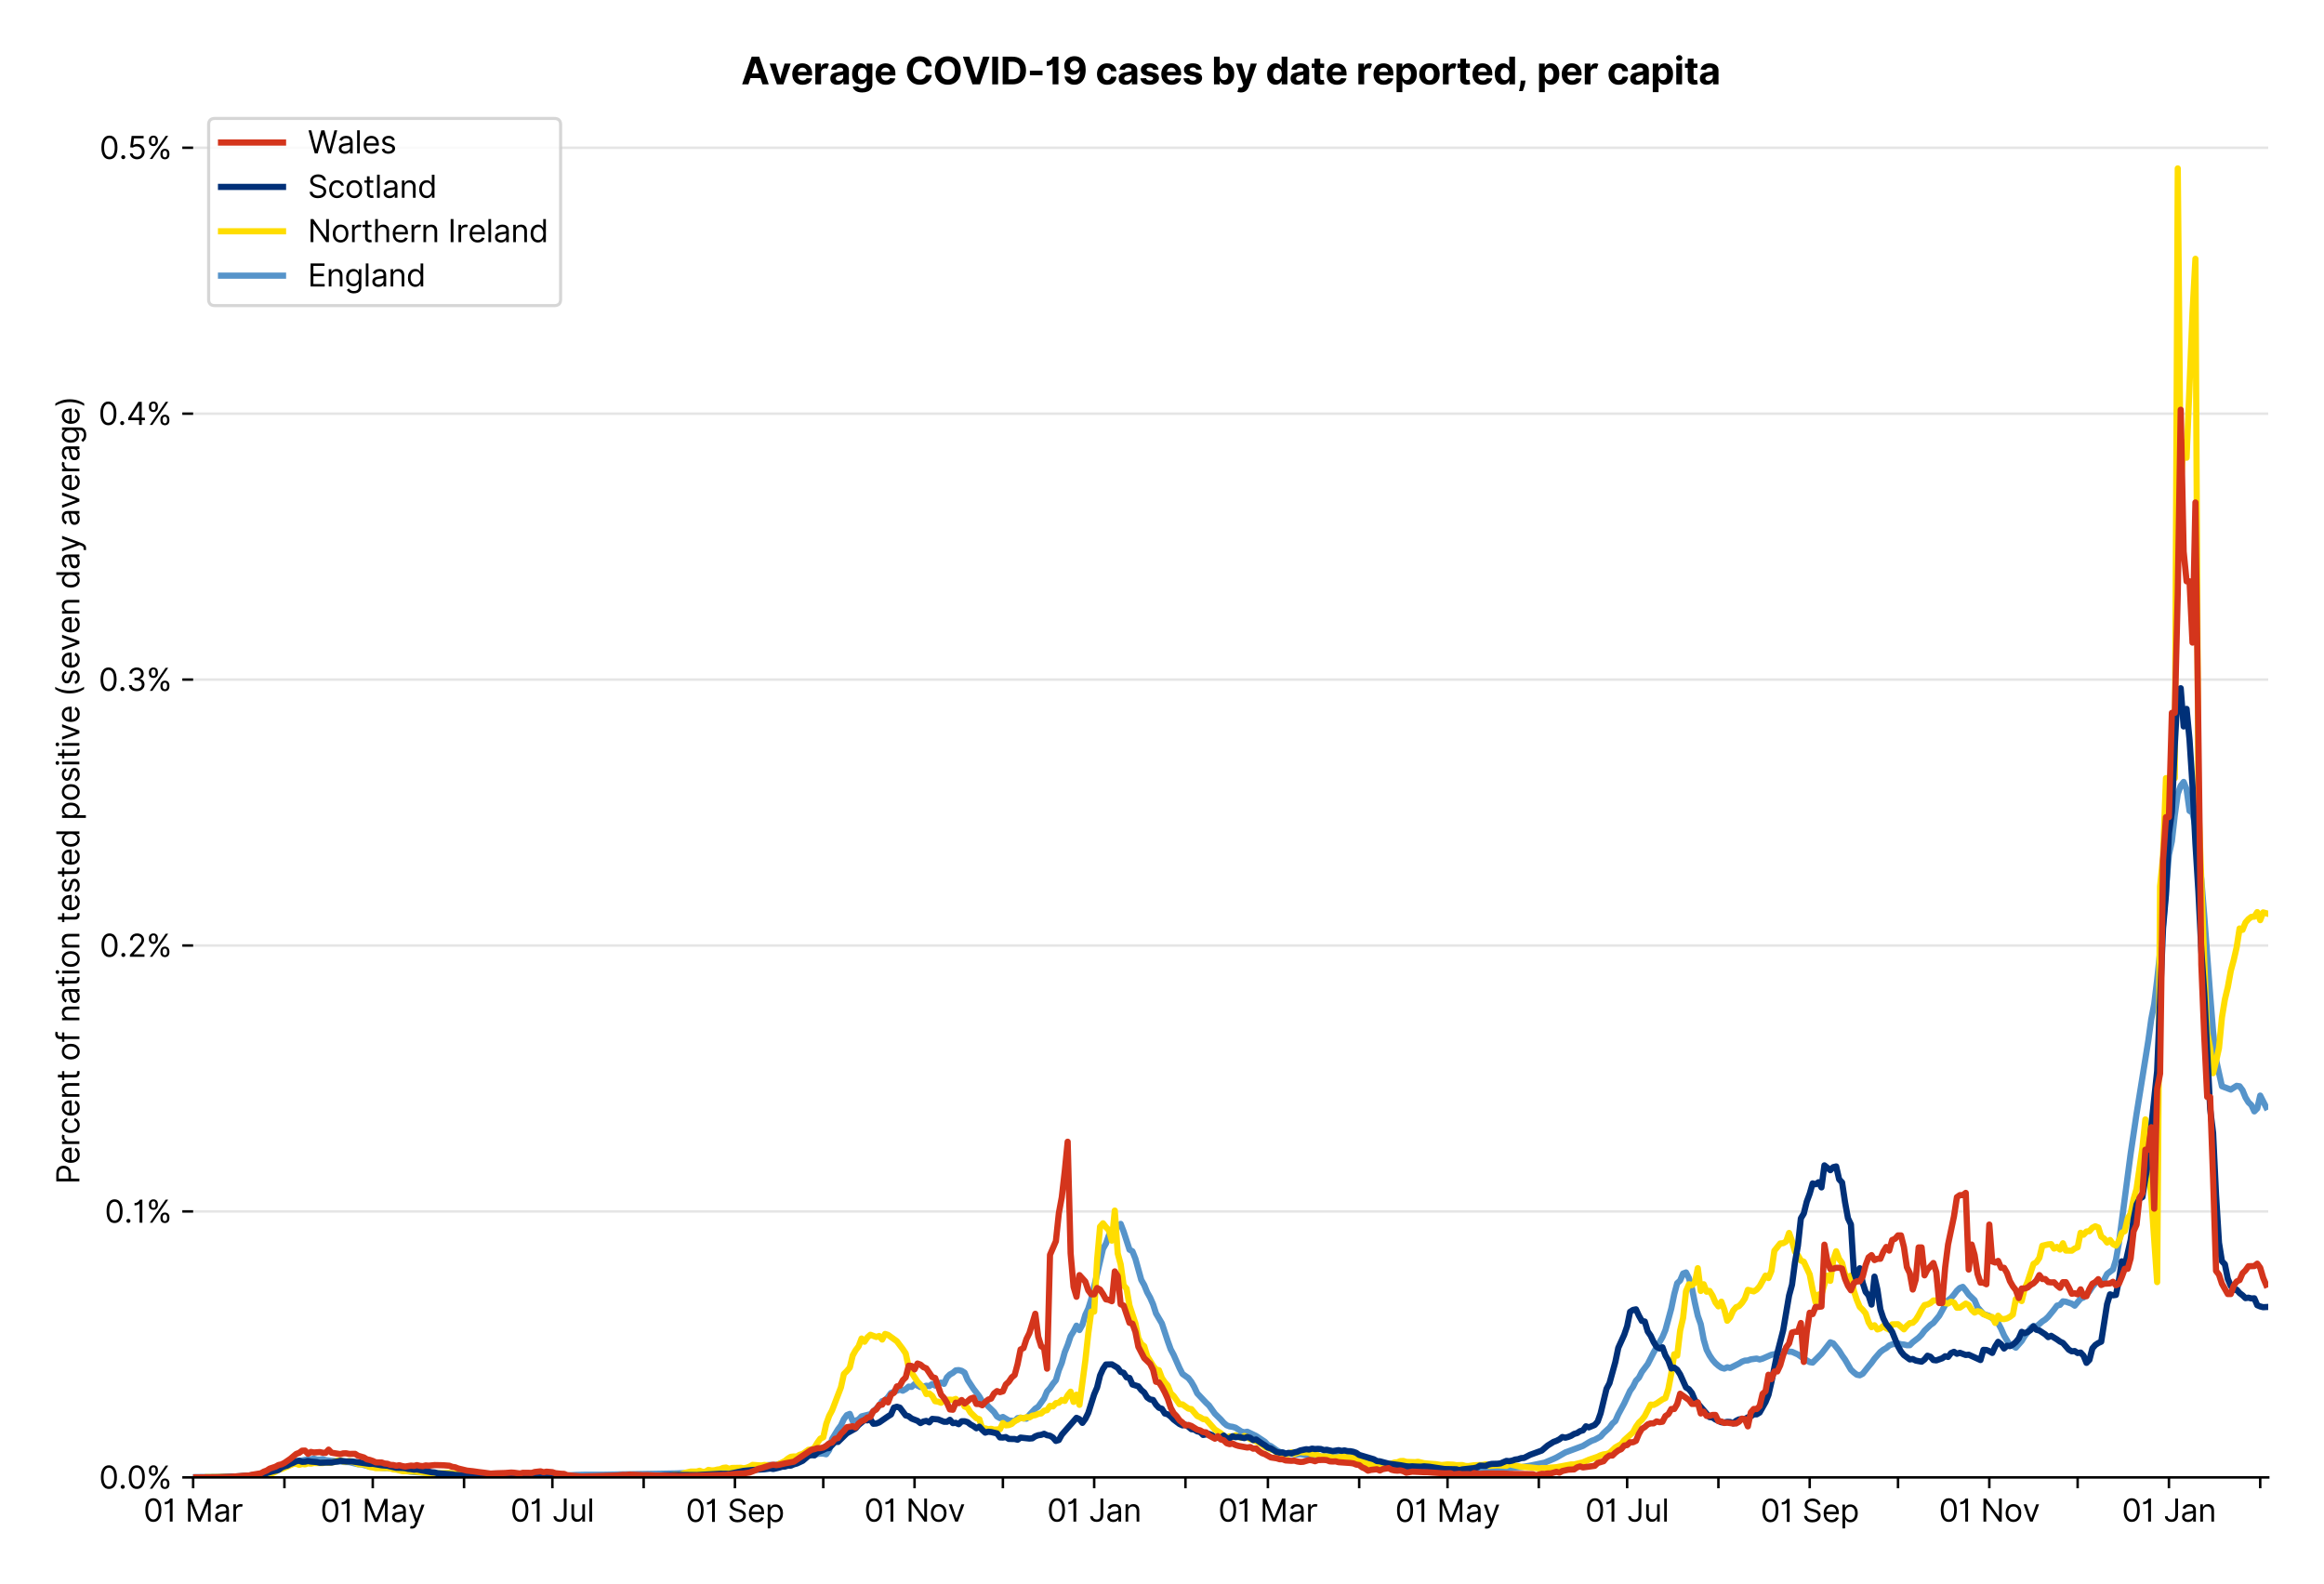 <?xml version="1.0" encoding="utf-8" standalone="no"?>
<!DOCTYPE svg PUBLIC "-//W3C//DTD SVG 1.1//EN"
  "http://www.w3.org/Graphics/SVG/1.1/DTD/svg11.dtd">
<svg xmlns:xlink="http://www.w3.org/1999/xlink" viewBox="0 0 749.925 511.234" xmlns="http://www.w3.org/2000/svg" version="1.1">
 <defs>
  <style type="text/css">*{stroke-linejoin: round; stroke-linecap: butt}</style>
 </defs>
 <g id="figure_1">
  <g id="patch_1">
   <path d="M 0 511.234 
L 749.925 511.234 
L 749.925 0 
L 0 0 
z
" style="fill: #ffffff"/>
  </g>
  <g id="axes_1">
   <g id="patch_2">
    <path d="M 62.325 476.745 
L 731.925 476.745 
L 731.925 33.225 
L 62.325 33.225 
z
" style="fill: #ffffff"/>
   </g>
   <g id="matplotlib.axis_1">
    <g id="xtick_1">
     <g id="line2d_1">
      <defs>
       <path id="m4f58b523ff" d="M 0 0 
L 0 3.5 
" style="stroke: #000000; stroke-width: 0.8"/>
      </defs>
      <g>
       <use xlink:href="#m4f58b523ff" x="62.325" y="476.745" style="stroke: #000000; stroke-width: 0.8"/>
      </g>
     </g>
     <g id="text_1">
      <!-- 01 Mar -->
      <g transform="translate(46.288 491.018)scale(0.1 -0.1)">
       <defs>
        <path id="Inter-Regular-30" d="M 2000 -64 
Q 1230 -64 806 561 
Q 382 1186 382 2327 
Q 382 3459 809 4088 
Q 1236 4718 2000 4718 
Q 2764 4718 3191 4088 
Q 3618 3459 3618 2327 
Q 3618 1186 3194 561 
Q 2771 -64 2000 -64 
z
M 2000 436 
Q 2509 436 2791 927 
Q 3073 1418 3073 2327 
Q 3073 3234 2789 3730 
Q 2505 4227 2000 4227 
Q 1496 4227 1211 3730 
Q 927 3234 927 2327 
Q 927 1418 1210 927 
Q 1493 436 2000 436 
z
" transform="scale(0.016)"/>
        <path id="Inter-Regular-31" d="M 1973 4655 
L 1973 0 
L 1409 0 
L 1409 3836 
L 1373 3836 
Q 1341 3773 1209 3692 
Q 1077 3611 868 3551 
Q 659 3491 391 3491 
L 391 3964 
Q 661 3964 859 4061 
Q 1057 4159 1190 4291 
Q 1323 4423 1392 4529 
Q 1461 4636 1473 4655 
L 1973 4655 
z
" transform="scale(0.016)"/>
        <path id="Inter-Regular-20" transform="scale(0.016)"/>
        <path id="Inter-Regular-4d" d="M 564 4655 
L 1236 4655 
L 2818 791 
L 2873 791 
L 4455 4655 
L 5127 4655 
L 5127 0 
L 4600 0 
L 4600 3536 
L 4555 3536 
L 3100 0 
L 2591 0 
L 1136 3536 
L 1091 3536 
L 1091 0 
L 564 0 
L 564 4655 
z
" transform="scale(0.016)"/>
        <path id="Inter-Regular-61" d="M 1518 -82 
Q 1186 -82 916 44 
Q 646 170 486 410 
Q 327 650 327 991 
Q 327 1291 445 1478 
Q 564 1666 761 1773 
Q 959 1880 1199 1933 
Q 1439 1986 1682 2018 
Q 2000 2059 2199 2080 
Q 2398 2102 2490 2154 
Q 2582 2207 2582 2336 
L 2582 2355 
Q 2582 2691 2399 2877 
Q 2216 3064 1846 3064 
Q 1461 3064 1243 2895 
Q 1025 2727 936 2536 
L 427 2718 
Q 564 3036 792 3214 
Q 1021 3393 1292 3464 
Q 1564 3536 1827 3536 
Q 1996 3536 2215 3496 
Q 2434 3457 2640 3334 
Q 2846 3211 2982 2963 
Q 3118 2716 3118 2300 
L 3118 0 
L 2582 0 
L 2582 473 
L 2555 473 
Q 2500 359 2373 229 
Q 2246 100 2034 9 
Q 1823 -82 1518 -82 
z
M 1600 400 
Q 1918 400 2137 525 
Q 2357 650 2469 847 
Q 2582 1045 2582 1264 
L 2582 1755 
Q 2548 1714 2433 1681 
Q 2318 1648 2169 1624 
Q 2021 1600 1881 1583 
Q 1741 1566 1655 1555 
Q 1446 1527 1265 1467 
Q 1084 1407 974 1287 
Q 864 1168 864 964 
Q 864 684 1072 542 
Q 1280 400 1600 400 
z
" transform="scale(0.016)"/>
        <path id="Inter-Regular-72" d="M 491 0 
L 491 3491 
L 1009 3491 
L 1009 2964 
L 1046 2964 
Q 1139 3223 1389 3384 
Q 1639 3545 1955 3545 
Q 2100 3545 2209 3511 
Q 2318 3477 2400 3418 
L 2218 2964 
Q 2161 2993 2085 3010 
Q 2009 3027 1909 3027 
Q 1527 3027 1277 2794 
Q 1027 2561 1027 2209 
L 1027 0 
L 491 0 
z
" transform="scale(0.016)"/>
       </defs>
       <use xlink:href="#Inter-Regular-30"/>
       <use xlink:href="#Inter-Regular-31" x="62.5"/>
       <use xlink:href="#Inter-Regular-20" x="106.676"/>
       <use xlink:href="#Inter-Regular-4d" x="134.801"/>
       <use xlink:href="#Inter-Regular-61" x="225.994"/>
       <use xlink:href="#Inter-Regular-72" x="282.386"/>
      </g>
     </g>
    </g>
    <g id="xtick_2">
     <g id="line2d_2">
      <g>
       <use xlink:href="#m4f58b523ff" x="91.78" y="476.745" style="stroke: #000000; stroke-width: 0.8"/>
      </g>
     </g>
    </g>
    <g id="xtick_3">
     <g id="line2d_3">
      <g>
       <use xlink:href="#m4f58b523ff" x="120.285" y="476.745" style="stroke: #000000; stroke-width: 0.8"/>
      </g>
     </g>
     <g id="text_2">
      <!-- 01 May -->
      <g transform="translate(103.382 491.117)scale(0.1 -0.1)">
       <defs>
        <path id="Inter-Regular-79" d="M 818 -1355 
Q 682 -1355 575 -1333 
Q 468 -1311 427 -1291 
L 564 -818 
Q 857 -893 1053 -814 
Q 1250 -736 1391 -345 
L 1509 -18 
L 218 3491 
L 800 3491 
L 1764 709 
L 1800 709 
L 2764 3491 
L 3346 3491 
L 1846 -564 
Q 1550 -1355 818 -1355 
z
" transform="scale(0.016)"/>
       </defs>
       <use xlink:href="#Inter-Regular-30"/>
       <use xlink:href="#Inter-Regular-31" x="62.5"/>
       <use xlink:href="#Inter-Regular-20" x="106.676"/>
       <use xlink:href="#Inter-Regular-4d" x="134.801"/>
       <use xlink:href="#Inter-Regular-61" x="225.994"/>
       <use xlink:href="#Inter-Regular-79" x="282.386"/>
      </g>
     </g>
    </g>
    <g id="xtick_4">
     <g id="line2d_4">
      <g>
       <use xlink:href="#m4f58b523ff" x="149.74" y="476.745" style="stroke: #000000; stroke-width: 0.8"/>
      </g>
     </g>
    </g>
    <g id="xtick_5">
     <g id="line2d_5">
      <g>
       <use xlink:href="#m4f58b523ff" x="178.245" y="476.745" style="stroke: #000000; stroke-width: 0.8"/>
      </g>
     </g>
     <g id="text_3">
      <!-- 01 Jul -->
      <g transform="translate(164.701 491.018)scale(0.1 -0.1)">
       <defs>
        <path id="Inter-Regular-4a" d="M 2346 4655 
L 2909 4655 
L 2909 1327 
Q 2909 657 2549 296 
Q 2189 -64 1582 -64 
Q 1200 -64 902 76 
Q 605 216 434 475 
Q 264 734 264 1091 
L 818 1091 
Q 818 795 1034 615 
Q 1250 436 1582 436 
Q 1948 436 2147 664 
Q 2346 893 2346 1327 
L 2346 4655 
z
" transform="scale(0.016)"/>
        <path id="Inter-Regular-75" d="M 2691 1427 
L 2691 3491 
L 3227 3491 
L 3227 0 
L 2691 0 
L 2691 591 
L 2655 591 
Q 2532 325 2273 140 
Q 2014 -45 1618 -45 
Q 1127 -45 809 280 
Q 491 605 491 1273 
L 491 3491 
L 1027 3491 
L 1027 1309 
Q 1027 927 1242 700 
Q 1457 473 1791 473 
Q 1991 473 2199 575 
Q 2407 677 2549 888 
Q 2691 1100 2691 1427 
z
" transform="scale(0.016)"/>
        <path id="Inter-Regular-6c" d="M 1027 4655 
L 1027 0 
L 491 0 
L 491 4655 
L 1027 4655 
z
" transform="scale(0.016)"/>
       </defs>
       <use xlink:href="#Inter-Regular-30"/>
       <use xlink:href="#Inter-Regular-31" x="62.5"/>
       <use xlink:href="#Inter-Regular-20" x="106.676"/>
       <use xlink:href="#Inter-Regular-4a" x="134.801"/>
       <use xlink:href="#Inter-Regular-75" x="189.063"/>
       <use xlink:href="#Inter-Regular-6c" x="247.159"/>
      </g>
     </g>
    </g>
    <g id="xtick_6">
     <g id="line2d_6">
      <g>
       <use xlink:href="#m4f58b523ff" x="207.7" y="476.745" style="stroke: #000000; stroke-width: 0.8"/>
      </g>
     </g>
    </g>
    <g id="xtick_7">
     <g id="line2d_7">
      <g>
       <use xlink:href="#m4f58b523ff" x="237.155" y="476.745" style="stroke: #000000; stroke-width: 0.8"/>
      </g>
     </g>
     <g id="text_4">
      <!-- 01 Sep -->
      <g transform="translate(221.268 491.117)scale(0.1 -0.1)">
       <defs>
        <path id="Inter-Regular-53" d="M 3109 3491 
Q 3068 3836 2777 4027 
Q 2486 4218 2064 4218 
Q 1600 4218 1318 3999 
Q 1036 3780 1036 3445 
Q 1036 3195 1189 3042 
Q 1343 2889 1553 2803 
Q 1764 2718 1936 2673 
L 2409 2545 
Q 2591 2498 2815 2414 
Q 3039 2330 3244 2185 
Q 3450 2041 3584 1816 
Q 3718 1591 3718 1264 
Q 3718 886 3521 581 
Q 3325 277 2949 97 
Q 2573 -82 2036 -82 
Q 1286 -82 845 272 
Q 405 627 364 1200 
L 946 1200 
Q 968 936 1124 764 
Q 1280 593 1519 510 
Q 1759 427 2036 427 
Q 2359 427 2616 533 
Q 2873 639 3023 828 
Q 3173 1018 3173 1273 
Q 3173 1505 3043 1650 
Q 2914 1795 2702 1886 
Q 2491 1977 2246 2045 
L 1673 2209 
Q 1127 2366 809 2657 
Q 491 2948 491 3418 
Q 491 3809 703 4101 
Q 916 4393 1276 4555 
Q 1636 4718 2082 4718 
Q 2532 4718 2882 4558 
Q 3232 4398 3437 4120 
Q 3643 3843 3655 3491 
L 3109 3491 
z
" transform="scale(0.016)"/>
        <path id="Inter-Regular-65" d="M 1955 -73 
Q 1450 -73 1085 151 
Q 721 375 524 778 
Q 327 1182 327 1718 
Q 327 2255 524 2665 
Q 721 3075 1074 3305 
Q 1427 3536 1900 3536 
Q 2173 3536 2439 3445 
Q 2705 3355 2923 3151 
Q 3141 2948 3270 2614 
Q 3400 2280 3400 1791 
L 3400 1564 
L 866 1564 
Q 884 1005 1183 707 
Q 1482 409 1955 409 
Q 2271 409 2498 545 
Q 2725 682 2827 955 
L 3346 809 
Q 3223 414 2854 170 
Q 2486 -73 1955 -73 
z
M 866 2027 
L 2855 2027 
Q 2855 2470 2595 2762 
Q 2336 3055 1900 3055 
Q 1593 3055 1368 2911 
Q 1143 2768 1013 2533 
Q 884 2298 866 2027 
z
" transform="scale(0.016)"/>
        <path id="Inter-Regular-70" d="M 491 -1309 
L 491 3491 
L 1009 3491 
L 1009 2936 
L 1073 2936 
Q 1132 3027 1237 3169 
Q 1343 3311 1542 3423 
Q 1741 3536 2082 3536 
Q 2523 3536 2859 3315 
Q 3196 3095 3384 2690 
Q 3573 2286 3573 1736 
Q 3573 1182 3384 776 
Q 3196 370 2861 148 
Q 2527 -73 2091 -73 
Q 1755 -73 1552 39 
Q 1350 152 1241 296 
Q 1132 441 1073 536 
L 1027 536 
L 1027 -1309 
L 491 -1309 
z
M 1018 1745 
Q 1018 1152 1276 780 
Q 1534 409 2018 409 
Q 2355 409 2581 587 
Q 2807 766 2921 1069 
Q 3036 1373 3036 1745 
Q 3036 2114 2923 2410 
Q 2811 2707 2585 2881 
Q 2359 3055 2018 3055 
Q 1527 3055 1272 2693 
Q 1018 2332 1018 1745 
z
" transform="scale(0.016)"/>
       </defs>
       <use xlink:href="#Inter-Regular-30"/>
       <use xlink:href="#Inter-Regular-31" x="62.5"/>
       <use xlink:href="#Inter-Regular-20" x="106.676"/>
       <use xlink:href="#Inter-Regular-53" x="134.801"/>
       <use xlink:href="#Inter-Regular-65" x="198.58"/>
       <use xlink:href="#Inter-Regular-70" x="256.818"/>
      </g>
     </g>
    </g>
    <g id="xtick_8">
     <g id="line2d_8">
      <g>
       <use xlink:href="#m4f58b523ff" x="265.66" y="476.745" style="stroke: #000000; stroke-width: 0.8"/>
      </g>
     </g>
    </g>
    <g id="xtick_9">
     <g id="line2d_9">
      <g>
       <use xlink:href="#m4f58b523ff" x="295.115" y="476.745" style="stroke: #000000; stroke-width: 0.8"/>
      </g>
     </g>
     <g id="text_5">
      <!-- 01 Nov -->
      <g transform="translate(278.844 491.018)scale(0.1 -0.1)">
       <defs>
        <path id="Inter-Regular-4e" d="M 4255 4655 
L 4255 0 
L 3709 0 
L 1173 3655 
L 1127 3655 
L 1127 0 
L 564 0 
L 564 4655 
L 1109 4655 
L 3655 991 
L 3700 991 
L 3700 4655 
L 4255 4655 
z
" transform="scale(0.016)"/>
        <path id="Inter-Regular-6f" d="M 1909 -73 
Q 1436 -73 1080 152 
Q 725 377 526 781 
Q 327 1186 327 1727 
Q 327 2273 526 2679 
Q 725 3086 1080 3311 
Q 1436 3536 1909 3536 
Q 2382 3536 2737 3311 
Q 3093 3086 3292 2679 
Q 3491 2273 3491 1727 
Q 3491 1186 3292 781 
Q 3093 377 2737 152 
Q 2382 -73 1909 -73 
z
M 1909 409 
Q 2268 409 2500 593 
Q 2732 777 2843 1077 
Q 2955 1377 2955 1727 
Q 2955 2077 2843 2379 
Q 2732 2682 2500 2868 
Q 2268 3055 1909 3055 
Q 1550 3055 1318 2868 
Q 1086 2682 975 2379 
Q 864 2077 864 1727 
Q 864 1377 975 1077 
Q 1086 777 1318 593 
Q 1550 409 1909 409 
z
" transform="scale(0.016)"/>
        <path id="Inter-Regular-76" d="M 3346 3491 
L 2055 0 
L 1509 0 
L 218 3491 
L 800 3491 
L 1764 709 
L 1800 709 
L 2764 3491 
L 3346 3491 
z
" transform="scale(0.016)"/>
       </defs>
       <use xlink:href="#Inter-Regular-30"/>
       <use xlink:href="#Inter-Regular-31" x="62.5"/>
       <use xlink:href="#Inter-Regular-20" x="106.676"/>
       <use xlink:href="#Inter-Regular-4e" x="134.801"/>
       <use xlink:href="#Inter-Regular-6f" x="210.085"/>
       <use xlink:href="#Inter-Regular-76" x="269.744"/>
      </g>
     </g>
    </g>
    <g id="xtick_10">
     <g id="line2d_10">
      <g>
       <use xlink:href="#m4f58b523ff" x="323.62" y="476.745" style="stroke: #000000; stroke-width: 0.8"/>
      </g>
     </g>
    </g>
    <g id="xtick_11">
     <g id="line2d_11">
      <g>
       <use xlink:href="#m4f58b523ff" x="353.075" y="476.745" style="stroke: #000000; stroke-width: 0.8"/>
      </g>
     </g>
     <g id="text_6">
      <!-- 01 Jan -->
      <g transform="translate(337.876 491.018)scale(0.1 -0.1)">
       <defs>
        <path id="Inter-Regular-6e" d="M 1027 2100 
L 1027 0 
L 491 0 
L 491 3491 
L 1009 3491 
L 1009 2945 
L 1055 2945 
Q 1177 3211 1427 3373 
Q 1677 3536 2073 3536 
Q 2602 3536 2928 3211 
Q 3255 2886 3255 2218 
L 3255 0 
L 2718 0 
L 2718 2182 
Q 2718 2593 2504 2824 
Q 2291 3055 1918 3055 
Q 1534 3055 1280 2806 
Q 1027 2557 1027 2100 
z
" transform="scale(0.016)"/>
       </defs>
       <use xlink:href="#Inter-Regular-30"/>
       <use xlink:href="#Inter-Regular-31" x="62.5"/>
       <use xlink:href="#Inter-Regular-20" x="106.676"/>
       <use xlink:href="#Inter-Regular-4a" x="134.801"/>
       <use xlink:href="#Inter-Regular-61" x="189.063"/>
       <use xlink:href="#Inter-Regular-6e" x="245.455"/>
      </g>
     </g>
    </g>
    <g id="xtick_12">
     <g id="line2d_12">
      <g>
       <use xlink:href="#m4f58b523ff" x="382.53" y="476.745" style="stroke: #000000; stroke-width: 0.8"/>
      </g>
     </g>
    </g>
    <g id="xtick_13">
     <g id="line2d_13">
      <g>
       <use xlink:href="#m4f58b523ff" x="409.135" y="476.745" style="stroke: #000000; stroke-width: 0.8"/>
      </g>
     </g>
     <g id="text_7">
      <!-- 01 Mar -->
      <g transform="translate(393.098 491.018)scale(0.1 -0.1)">
       <use xlink:href="#Inter-Regular-30"/>
       <use xlink:href="#Inter-Regular-31" x="62.5"/>
       <use xlink:href="#Inter-Regular-20" x="106.676"/>
       <use xlink:href="#Inter-Regular-4d" x="134.801"/>
       <use xlink:href="#Inter-Regular-61" x="225.994"/>
       <use xlink:href="#Inter-Regular-72" x="282.386"/>
      </g>
     </g>
    </g>
    <g id="xtick_14">
     <g id="line2d_14">
      <g>
       <use xlink:href="#m4f58b523ff" x="438.59" y="476.745" style="stroke: #000000; stroke-width: 0.8"/>
      </g>
     </g>
    </g>
    <g id="xtick_15">
     <g id="line2d_15">
      <g>
       <use xlink:href="#m4f58b523ff" x="467.095" y="476.745" style="stroke: #000000; stroke-width: 0.8"/>
      </g>
     </g>
     <g id="text_8">
      <!-- 01 May -->
      <g transform="translate(450.192 491.117)scale(0.1 -0.1)">
       <use xlink:href="#Inter-Regular-30"/>
       <use xlink:href="#Inter-Regular-31" x="62.5"/>
       <use xlink:href="#Inter-Regular-20" x="106.676"/>
       <use xlink:href="#Inter-Regular-4d" x="134.801"/>
       <use xlink:href="#Inter-Regular-61" x="225.994"/>
       <use xlink:href="#Inter-Regular-79" x="282.386"/>
      </g>
     </g>
    </g>
    <g id="xtick_16">
     <g id="line2d_16">
      <g>
       <use xlink:href="#m4f58b523ff" x="496.55" y="476.745" style="stroke: #000000; stroke-width: 0.8"/>
      </g>
     </g>
    </g>
    <g id="xtick_17">
     <g id="line2d_17">
      <g>
       <use xlink:href="#m4f58b523ff" x="525.055" y="476.745" style="stroke: #000000; stroke-width: 0.8"/>
      </g>
     </g>
     <g id="text_9">
      <!-- 01 Jul -->
      <g transform="translate(511.511 491.018)scale(0.1 -0.1)">
       <use xlink:href="#Inter-Regular-30"/>
       <use xlink:href="#Inter-Regular-31" x="62.5"/>
       <use xlink:href="#Inter-Regular-20" x="106.676"/>
       <use xlink:href="#Inter-Regular-4a" x="134.801"/>
       <use xlink:href="#Inter-Regular-75" x="189.063"/>
       <use xlink:href="#Inter-Regular-6c" x="247.159"/>
      </g>
     </g>
    </g>
    <g id="xtick_18">
     <g id="line2d_18">
      <g>
       <use xlink:href="#m4f58b523ff" x="554.51" y="476.745" style="stroke: #000000; stroke-width: 0.8"/>
      </g>
     </g>
    </g>
    <g id="xtick_19">
     <g id="line2d_19">
      <g>
       <use xlink:href="#m4f58b523ff" x="583.965" y="476.745" style="stroke: #000000; stroke-width: 0.8"/>
      </g>
     </g>
     <g id="text_10">
      <!-- 01 Sep -->
      <g transform="translate(568.078 491.117)scale(0.1 -0.1)">
       <use xlink:href="#Inter-Regular-30"/>
       <use xlink:href="#Inter-Regular-31" x="62.5"/>
       <use xlink:href="#Inter-Regular-20" x="106.676"/>
       <use xlink:href="#Inter-Regular-53" x="134.801"/>
       <use xlink:href="#Inter-Regular-65" x="198.58"/>
       <use xlink:href="#Inter-Regular-70" x="256.818"/>
      </g>
     </g>
    </g>
    <g id="xtick_20">
     <g id="line2d_20">
      <g>
       <use xlink:href="#m4f58b523ff" x="612.47" y="476.745" style="stroke: #000000; stroke-width: 0.8"/>
      </g>
     </g>
    </g>
    <g id="xtick_21">
     <g id="line2d_21">
      <g>
       <use xlink:href="#m4f58b523ff" x="641.925" y="476.745" style="stroke: #000000; stroke-width: 0.8"/>
      </g>
     </g>
     <g id="text_11">
      <!-- 01 Nov -->
      <g transform="translate(625.654 491.018)scale(0.1 -0.1)">
       <use xlink:href="#Inter-Regular-30"/>
       <use xlink:href="#Inter-Regular-31" x="62.5"/>
       <use xlink:href="#Inter-Regular-20" x="106.676"/>
       <use xlink:href="#Inter-Regular-4e" x="134.801"/>
       <use xlink:href="#Inter-Regular-6f" x="210.085"/>
       <use xlink:href="#Inter-Regular-76" x="269.744"/>
      </g>
     </g>
    </g>
    <g id="xtick_22">
     <g id="line2d_22">
      <g>
       <use xlink:href="#m4f58b523ff" x="670.43" y="476.745" style="stroke: #000000; stroke-width: 0.8"/>
      </g>
     </g>
    </g>
    <g id="xtick_23">
     <g id="line2d_23">
      <g>
       <use xlink:href="#m4f58b523ff" x="699.885" y="476.745" style="stroke: #000000; stroke-width: 0.8"/>
      </g>
     </g>
     <g id="text_12">
      <!-- 01 Jan -->
      <g transform="translate(684.686 491.018)scale(0.1 -0.1)">
       <use xlink:href="#Inter-Regular-30"/>
       <use xlink:href="#Inter-Regular-31" x="62.5"/>
       <use xlink:href="#Inter-Regular-20" x="106.676"/>
       <use xlink:href="#Inter-Regular-4a" x="134.801"/>
       <use xlink:href="#Inter-Regular-61" x="189.063"/>
       <use xlink:href="#Inter-Regular-6e" x="245.455"/>
      </g>
     </g>
    </g>
    <g id="xtick_24">
     <g id="line2d_24">
      <g>
       <use xlink:href="#m4f58b523ff" x="729.341" y="476.745" style="stroke: #000000; stroke-width: 0.8"/>
      </g>
     </g>
    </g>
   </g>
   <g id="matplotlib.axis_2">
    <g id="ytick_1">
     <g id="line2d_25">
      <path d="M 62.325 476.745 
L 731.925 476.745 
" clip-path="url(#p3bad81bc8b)" style="fill: none; stroke: #e5e5e5; stroke-width: 0.8; stroke-linecap: square"/>
     </g>
     <g id="line2d_26">
      <defs>
       <path id="m4a15715ee0" d="M 0 0 
L -3.5 0 
" style="stroke: #000000; stroke-width: 0.8"/>
      </defs>
      <g>
       <use xlink:href="#m4a15715ee0" x="62.325" y="476.745" style="stroke: #000000; stroke-width: 0.8"/>
      </g>
     </g>
     <g id="text_13">
      <!-- 0.0% -->
      <g transform="translate(31.944 480.382)scale(0.1 -0.1)">
       <defs>
        <path id="Inter-Regular-2e" d="M 882 -36 
Q 714 -36 593 84 
Q 473 205 473 373 
Q 473 541 593 661 
Q 714 782 882 782 
Q 1050 782 1170 661 
Q 1291 541 1291 373 
Q 1291 205 1170 84 
Q 1050 -36 882 -36 
z
" transform="scale(0.016)"/>
        <path id="Inter-Regular-25" d="M 2855 873 
L 2855 1118 
Q 2855 1373 2960 1585 
Q 3066 1798 3269 1926 
Q 3473 2055 3764 2055 
Q 4059 2055 4259 1926 
Q 4459 1798 4561 1585 
Q 4664 1373 4664 1118 
L 4664 873 
Q 4664 618 4560 405 
Q 4457 193 4256 64 
Q 4055 -64 3764 -64 
Q 3468 -64 3266 64 
Q 3064 193 2959 405 
Q 2855 618 2855 873 
z
M 536 3536 
L 536 3782 
Q 536 4036 642 4248 
Q 748 4461 951 4589 
Q 1155 4718 1446 4718 
Q 1741 4718 1941 4589 
Q 2141 4461 2243 4248 
Q 2346 4036 2346 3782 
L 2346 3536 
Q 2346 3282 2242 3069 
Q 2139 2857 1937 2728 
Q 1736 2600 1446 2600 
Q 1150 2600 948 2728 
Q 746 2857 641 3069 
Q 536 3282 536 3536 
z
M 709 0 
L 3909 4655 
L 4427 4655 
L 1227 0 
L 709 0 
z
M 3318 1118 
L 3318 873 
Q 3318 661 3418 494 
Q 3518 327 3764 327 
Q 4002 327 4101 494 
Q 4200 661 4200 873 
L 4200 1118 
Q 4200 1330 4104 1497 
Q 4009 1664 3764 1664 
Q 3525 1664 3421 1497 
Q 3318 1330 3318 1118 
z
M 1000 3782 
L 1000 3536 
Q 1000 3325 1100 3158 
Q 1200 2991 1446 2991 
Q 1684 2991 1783 3158 
Q 1882 3325 1882 3536 
L 1882 3782 
Q 1882 3993 1786 4160 
Q 1691 4327 1446 4327 
Q 1207 4327 1103 4160 
Q 1000 3993 1000 3782 
z
" transform="scale(0.016)"/>
       </defs>
       <use xlink:href="#Inter-Regular-30"/>
       <use xlink:href="#Inter-Regular-2e" x="62.5"/>
       <use xlink:href="#Inter-Regular-30" x="90.057"/>
       <use xlink:href="#Inter-Regular-25" x="152.557"/>
      </g>
     </g>
    </g>
    <g id="ytick_2">
     <g id="line2d_27">
      <path d="M 62.325 390.93 
L 731.925 390.93 
" clip-path="url(#p3bad81bc8b)" style="fill: none; stroke: #e5e5e5; stroke-width: 0.8; stroke-linecap: square"/>
     </g>
     <g id="line2d_28">
      <g>
       <use xlink:href="#m4a15715ee0" x="62.325" y="390.93" style="stroke: #000000; stroke-width: 0.8"/>
      </g>
     </g>
     <g id="text_14">
      <!-- 0.1% -->
      <g transform="translate(33.777 394.567)scale(0.1 -0.1)">
       <use xlink:href="#Inter-Regular-30"/>
       <use xlink:href="#Inter-Regular-2e" x="62.5"/>
       <use xlink:href="#Inter-Regular-31" x="90.057"/>
       <use xlink:href="#Inter-Regular-25" x="134.233"/>
      </g>
     </g>
    </g>
    <g id="ytick_3">
     <g id="line2d_29">
      <path d="M 62.325 305.116 
L 731.925 305.116 
" clip-path="url(#p3bad81bc8b)" style="fill: none; stroke: #e5e5e5; stroke-width: 0.8; stroke-linecap: square"/>
     </g>
     <g id="line2d_30">
      <g>
       <use xlink:href="#m4a15715ee0" x="62.325" y="305.116" style="stroke: #000000; stroke-width: 0.8"/>
      </g>
     </g>
     <g id="text_15">
      <!-- 0.2% -->
      <g transform="translate(32.142 308.752)scale(0.1 -0.1)">
       <defs>
        <path id="Inter-Regular-32" d="M 482 0 
L 482 409 
L 2018 2091 
Q 2289 2386 2464 2605 
Q 2639 2825 2724 3019 
Q 2809 3214 2809 3427 
Q 2809 3795 2553 4011 
Q 2298 4227 1918 4227 
Q 1514 4227 1275 3985 
Q 1036 3743 1036 3345 
L 500 3345 
Q 500 3755 688 4064 
Q 877 4373 1203 4545 
Q 1530 4718 1936 4718 
Q 2346 4718 2661 4545 
Q 2977 4373 3156 4079 
Q 3336 3786 3336 3427 
Q 3336 3170 3244 2926 
Q 3152 2682 2926 2383 
Q 2700 2084 2300 1655 
L 1255 536 
L 1255 500 
L 3418 500 
L 3418 0 
L 482 0 
z
" transform="scale(0.016)"/>
       </defs>
       <use xlink:href="#Inter-Regular-30"/>
       <use xlink:href="#Inter-Regular-2e" x="62.5"/>
       <use xlink:href="#Inter-Regular-32" x="90.057"/>
       <use xlink:href="#Inter-Regular-25" x="150.568"/>
      </g>
     </g>
    </g>
    <g id="ytick_4">
     <g id="line2d_31">
      <path d="M 62.325 219.301 
L 731.925 219.301 
" clip-path="url(#p3bad81bc8b)" style="fill: none; stroke: #e5e5e5; stroke-width: 0.8; stroke-linecap: square"/>
     </g>
     <g id="line2d_32">
      <g>
       <use xlink:href="#m4a15715ee0" x="62.325" y="219.301" style="stroke: #000000; stroke-width: 0.8"/>
      </g>
     </g>
     <g id="text_16">
      <!-- 0.3% -->
      <g transform="translate(31.83 222.938)scale(0.1 -0.1)">
       <defs>
        <path id="Inter-Regular-33" d="M 2055 -64 
Q 1605 -64 1253 90 
Q 902 245 696 521 
Q 491 798 473 1164 
L 1046 1164 
Q 1071 827 1356 631 
Q 1641 436 2046 436 
Q 2493 436 2783 664 
Q 3073 893 3073 1264 
Q 3073 1650 2787 1893 
Q 2502 2136 1973 2136 
L 1600 2136 
L 1600 2636 
L 1973 2636 
Q 2386 2636 2647 2856 
Q 2909 3077 2909 3445 
Q 2909 3798 2679 4012 
Q 2450 4227 2064 4227 
Q 1823 4227 1610 4139 
Q 1398 4052 1264 3887 
Q 1130 3723 1118 3491 
L 573 3491 
Q 586 3857 793 4133 
Q 1000 4409 1335 4563 
Q 1671 4718 2073 4718 
Q 2505 4718 2814 4544 
Q 3123 4370 3289 4086 
Q 3455 3802 3455 3473 
Q 3455 3080 3249 2802 
Q 3043 2525 2691 2418 
L 2691 2382 
Q 3132 2309 3379 2008 
Q 3627 1707 3627 1264 
Q 3627 884 3421 583 
Q 3216 282 2861 109 
Q 2507 -64 2055 -64 
z
" transform="scale(0.016)"/>
       </defs>
       <use xlink:href="#Inter-Regular-30"/>
       <use xlink:href="#Inter-Regular-2e" x="62.5"/>
       <use xlink:href="#Inter-Regular-33" x="90.057"/>
       <use xlink:href="#Inter-Regular-25" x="153.693"/>
      </g>
     </g>
    </g>
    <g id="ytick_5">
     <g id="line2d_33">
      <path d="M 62.325 133.486 
L 731.925 133.486 
" clip-path="url(#p3bad81bc8b)" style="fill: none; stroke: #e5e5e5; stroke-width: 0.8; stroke-linecap: square"/>
     </g>
     <g id="line2d_34">
      <g>
       <use xlink:href="#m4a15715ee0" x="62.325" y="133.486" style="stroke: #000000; stroke-width: 0.8"/>
      </g>
     </g>
     <g id="text_17">
      <!-- 0.4% -->
      <g transform="translate(31.773 137.123)scale(0.1 -0.1)">
       <defs>
        <path id="Inter-Regular-34" d="M 373 955 
L 373 1418 
L 2418 4655 
L 3100 4655 
L 3100 1455 
L 3736 1455 
L 3736 955 
L 3100 955 
L 3100 0 
L 2564 0 
L 2564 955 
L 373 955 
z
M 2564 1455 
L 2564 3936 
L 2527 3936 
L 982 1491 
L 982 1455 
L 2564 1455 
z
" transform="scale(0.016)"/>
       </defs>
       <use xlink:href="#Inter-Regular-30"/>
       <use xlink:href="#Inter-Regular-2e" x="62.5"/>
       <use xlink:href="#Inter-Regular-34" x="90.057"/>
       <use xlink:href="#Inter-Regular-25" x="154.261"/>
      </g>
     </g>
    </g>
    <g id="ytick_6">
     <g id="line2d_35">
      <path d="M 62.325 47.671 
L 731.925 47.671 
" clip-path="url(#p3bad81bc8b)" style="fill: none; stroke: #e5e5e5; stroke-width: 0.8; stroke-linecap: square"/>
     </g>
     <g id="line2d_36">
      <g>
       <use xlink:href="#m4a15715ee0" x="62.325" y="47.671" style="stroke: #000000; stroke-width: 0.8"/>
      </g>
     </g>
     <g id="text_18">
      <!-- 0.5% -->
      <g transform="translate(32.114 51.308)scale(0.1 -0.1)">
       <defs>
        <path id="Inter-Regular-35" d="M 1936 -64 
Q 1536 -64 1216 95 
Q 896 255 702 532 
Q 509 809 491 1164 
L 1036 1164 
Q 1068 848 1324 642 
Q 1580 436 1936 436 
Q 2223 436 2447 570 
Q 2671 705 2799 940 
Q 2927 1175 2927 1473 
Q 2927 1777 2794 2017 
Q 2661 2257 2429 2395 
Q 2198 2534 1900 2536 
Q 1686 2539 1461 2472 
Q 1236 2405 1091 2300 
L 564 2364 
L 846 4655 
L 3264 4655 
L 3264 4155 
L 1318 4155 
L 1155 2782 
L 1182 2782 
Q 1325 2895 1541 2970 
Q 1757 3045 1991 3045 
Q 2418 3045 2753 2842 
Q 3089 2639 3281 2286 
Q 3473 1934 3473 1482 
Q 3473 1036 3274 687 
Q 3075 339 2727 137 
Q 2380 -64 1936 -64 
z
" transform="scale(0.016)"/>
       </defs>
       <use xlink:href="#Inter-Regular-30"/>
       <use xlink:href="#Inter-Regular-2e" x="62.5"/>
       <use xlink:href="#Inter-Regular-35" x="90.057"/>
       <use xlink:href="#Inter-Regular-25" x="150.852"/>
      </g>
     </g>
    </g>
    <g id="text_19">
     <!-- Percent of nation tested positive (seven day average) -->
     <g transform="translate(25.614 382.124)rotate(-90)scale(0.1 -0.1)">
      <defs>
       <path id="Inter-Regular-50" d="M 564 0 
L 564 4655 
L 2136 4655 
Q 2684 4655 3033 4458 
Q 3382 4261 3550 3927 
Q 3718 3593 3718 3182 
Q 3718 2770 3551 2434 
Q 3384 2098 3036 1899 
Q 2689 1700 2146 1700 
L 1127 1700 
L 1127 0 
L 564 0 
z
M 1127 2200 
L 2127 2200 
Q 2689 2200 2926 2482 
Q 3164 2764 3164 3182 
Q 3164 3602 2925 3878 
Q 2686 4155 2118 4155 
L 1127 4155 
L 1127 2200 
z
" transform="scale(0.016)"/>
       <path id="Inter-Regular-63" d="M 1909 -73 
Q 1418 -73 1063 159 
Q 709 391 518 798 
Q 327 1205 327 1727 
Q 327 2259 524 2667 
Q 721 3075 1074 3305 
Q 1427 3536 1900 3536 
Q 2268 3536 2563 3400 
Q 2859 3264 3047 3018 
Q 3236 2773 3282 2445 
L 2746 2445 
Q 2684 2684 2474 2869 
Q 2264 3055 1909 3055 
Q 1439 3055 1151 2697 
Q 864 2339 864 1745 
Q 864 1139 1148 774 
Q 1432 409 1909 409 
Q 2223 409 2447 570 
Q 2671 732 2746 1018 
L 3282 1018 
Q 3236 709 3058 462 
Q 2880 216 2588 71 
Q 2296 -73 1909 -73 
z
" transform="scale(0.016)"/>
       <path id="Inter-Regular-74" d="M 2009 3491 
L 2009 3036 
L 1264 3036 
L 1264 1000 
Q 1264 773 1331 660 
Q 1398 548 1503 510 
Q 1609 473 1727 473 
Q 1816 473 1873 483 
Q 1930 493 1964 500 
L 2073 18 
Q 2018 -2 1920 -23 
Q 1823 -45 1673 -45 
Q 1446 -45 1228 52 
Q 1011 150 869 350 
Q 727 550 727 855 
L 727 3036 
L 200 3036 
L 200 3491 
L 727 3491 
L 727 4327 
L 1264 4327 
L 1264 3491 
L 2009 3491 
z
" transform="scale(0.016)"/>
       <path id="Inter-Regular-66" d="M 2046 3491 
L 2046 3036 
L 1264 3036 
L 1264 0 
L 727 0 
L 727 3036 
L 164 3036 
L 164 3491 
L 727 3491 
L 727 3973 
Q 727 4273 868 4473 
Q 1009 4673 1234 4773 
Q 1459 4873 1709 4873 
Q 1907 4873 2032 4841 
Q 2157 4809 2218 4782 
L 2064 4318 
Q 2023 4332 1951 4352 
Q 1880 4373 1764 4373 
Q 1498 4373 1381 4239 
Q 1264 4105 1264 3845 
L 1264 3491 
L 2046 3491 
z
" transform="scale(0.016)"/>
       <path id="Inter-Regular-69" d="M 491 0 
L 491 3491 
L 1027 3491 
L 1027 0 
L 491 0 
z
M 764 4073 
Q 607 4073 494 4179 
Q 382 4286 382 4436 
Q 382 4586 494 4693 
Q 607 4800 764 4800 
Q 921 4800 1033 4693 
Q 1146 4586 1146 4436 
Q 1146 4286 1033 4179 
Q 921 4073 764 4073 
z
" transform="scale(0.016)"/>
       <path id="Inter-Regular-73" d="M 2964 2709 
L 2482 2573 
Q 2411 2755 2245 2914 
Q 2080 3073 1727 3073 
Q 1407 3073 1194 2926 
Q 982 2780 982 2555 
Q 982 2355 1127 2239 
Q 1273 2123 1582 2045 
L 2100 1918 
Q 3027 1691 3027 973 
Q 3027 673 2855 436 
Q 2684 200 2377 63 
Q 2071 -73 1664 -73 
Q 1130 -73 780 159 
Q 430 391 336 836 
L 846 964 
Q 989 400 1655 400 
Q 2030 400 2251 560 
Q 2473 720 2473 945 
Q 2473 1316 1955 1436 
L 1373 1573 
Q 893 1686 669 1926 
Q 446 2166 446 2527 
Q 446 2823 613 3050 
Q 780 3277 1069 3406 
Q 1359 3536 1727 3536 
Q 2246 3536 2542 3309 
Q 2839 3082 2964 2709 
z
" transform="scale(0.016)"/>
       <path id="Inter-Regular-64" d="M 1809 -73 
Q 1373 -73 1039 148 
Q 705 370 516 776 
Q 327 1182 327 1736 
Q 327 2286 516 2690 
Q 705 3095 1041 3315 
Q 1377 3536 1818 3536 
Q 2159 3536 2358 3423 
Q 2557 3311 2662 3169 
Q 2768 3027 2827 2936 
L 2873 2936 
L 2873 4655 
L 3409 4655 
L 3409 0 
L 2891 0 
L 2891 536 
L 2827 536 
Q 2768 441 2659 296 
Q 2550 152 2348 39 
Q 2146 -73 1809 -73 
z
M 1882 409 
Q 2366 409 2624 780 
Q 2882 1152 2882 1745 
Q 2882 2332 2627 2693 
Q 2373 3055 1882 3055 
Q 1541 3055 1315 2881 
Q 1089 2707 976 2410 
Q 864 2114 864 1745 
Q 864 1373 978 1069 
Q 1093 766 1319 587 
Q 1546 409 1882 409 
z
" transform="scale(0.016)"/>
       <path id="Inter-Regular-28" d="M 682 1964 
Q 682 2823 906 3544 
Q 1130 4266 1546 4873 
L 2018 4873 
Q 1800 4573 1623 4095 
Q 1446 3618 1341 3061 
Q 1236 2505 1236 1964 
Q 1236 1423 1341 866 
Q 1446 309 1623 -168 
Q 1800 -645 2018 -945 
L 1546 -945 
Q 1130 -339 906 383 
Q 682 1105 682 1964 
z
" transform="scale(0.016)"/>
       <path id="Inter-Regular-67" d="M 1900 -1382 
Q 1316 -1382 976 -1169 
Q 636 -957 473 -682 
L 900 -382 
Q 973 -477 1084 -601 
Q 1196 -725 1390 -817 
Q 1584 -909 1900 -909 
Q 2323 -909 2598 -704 
Q 2873 -500 2873 -64 
L 2873 645 
L 2827 645 
Q 2768 550 2660 410 
Q 2552 270 2351 162 
Q 2150 55 1809 55 
Q 1386 55 1051 255 
Q 716 455 521 836 
Q 327 1218 327 1764 
Q 327 2300 516 2699 
Q 705 3098 1041 3317 
Q 1377 3536 1818 3536 
Q 2159 3536 2360 3423 
Q 2561 3311 2669 3169 
Q 2777 3027 2836 2936 
L 2891 2936 
L 2891 3491 
L 3409 3491 
L 3409 -100 
Q 3409 -550 3205 -833 
Q 3002 -1116 2660 -1249 
Q 2318 -1382 1900 -1382 
z
M 1882 536 
Q 2366 536 2624 864 
Q 2882 1193 2882 1773 
Q 2882 2339 2627 2697 
Q 2373 3055 1882 3055 
Q 1541 3055 1315 2882 
Q 1089 2709 976 2418 
Q 864 2127 864 1773 
Q 864 1227 1120 881 
Q 1377 536 1882 536 
z
" transform="scale(0.016)"/>
       <path id="Inter-Regular-29" d="M 1638 1940 
Q 1638 1081 1414 359 
Q 1191 -362 775 -969 
L 302 -969 
Q 520 -669 697 -191 
Q 875 286 979 842 
Q 1084 1399 1084 1940 
Q 1084 2481 979 3038 
Q 875 3595 697 4072 
Q 520 4549 302 4849 
L 775 4849 
Q 1191 4243 1414 3521 
Q 1638 2799 1638 1940 
z
" transform="scale(0.016)"/>
      </defs>
      <use xlink:href="#Inter-Regular-50"/>
      <use xlink:href="#Inter-Regular-65" x="63.494"/>
      <use xlink:href="#Inter-Regular-72" x="121.733"/>
      <use xlink:href="#Inter-Regular-63" x="160.085"/>
      <use xlink:href="#Inter-Regular-65" x="215.909"/>
      <use xlink:href="#Inter-Regular-6e" x="274.148"/>
      <use xlink:href="#Inter-Regular-74" x="332.671"/>
      <use xlink:href="#Inter-Regular-20" x="369.034"/>
      <use xlink:href="#Inter-Regular-6f" x="397.159"/>
      <use xlink:href="#Inter-Regular-66" x="456.818"/>
      <use xlink:href="#Inter-Regular-20" x="492.898"/>
      <use xlink:href="#Inter-Regular-6e" x="521.023"/>
      <use xlink:href="#Inter-Regular-61" x="579.546"/>
      <use xlink:href="#Inter-Regular-74" x="635.938"/>
      <use xlink:href="#Inter-Regular-69" x="672.301"/>
      <use xlink:href="#Inter-Regular-6f" x="696.023"/>
      <use xlink:href="#Inter-Regular-6e" x="755.682"/>
      <use xlink:href="#Inter-Regular-20" x="814.205"/>
      <use xlink:href="#Inter-Regular-74" x="842.33"/>
      <use xlink:href="#Inter-Regular-65" x="878.693"/>
      <use xlink:href="#Inter-Regular-73" x="936.932"/>
      <use xlink:href="#Inter-Regular-74" x="989.205"/>
      <use xlink:href="#Inter-Regular-65" x="1025.568"/>
      <use xlink:href="#Inter-Regular-64" x="1083.807"/>
      <use xlink:href="#Inter-Regular-20" x="1145.881"/>
      <use xlink:href="#Inter-Regular-70" x="1174.006"/>
      <use xlink:href="#Inter-Regular-6f" x="1234.943"/>
      <use xlink:href="#Inter-Regular-73" x="1294.602"/>
      <use xlink:href="#Inter-Regular-69" x="1346.875"/>
      <use xlink:href="#Inter-Regular-74" x="1370.597"/>
      <use xlink:href="#Inter-Regular-69" x="1406.96"/>
      <use xlink:href="#Inter-Regular-76" x="1430.682"/>
      <use xlink:href="#Inter-Regular-65" x="1486.364"/>
      <use xlink:href="#Inter-Regular-20" x="1544.603"/>
      <use xlink:href="#Inter-Regular-28" x="1572.728"/>
      <use xlink:href="#Inter-Regular-73" x="1608.949"/>
      <use xlink:href="#Inter-Regular-65" x="1661.222"/>
      <use xlink:href="#Inter-Regular-76" x="1719.46"/>
      <use xlink:href="#Inter-Regular-65" x="1775.142"/>
      <use xlink:href="#Inter-Regular-6e" x="1833.381"/>
      <use xlink:href="#Inter-Regular-20" x="1891.904"/>
      <use xlink:href="#Inter-Regular-64" x="1920.029"/>
      <use xlink:href="#Inter-Regular-61" x="1982.103"/>
      <use xlink:href="#Inter-Regular-79" x="2038.495"/>
      <use xlink:href="#Inter-Regular-20" x="2094.176"/>
      <use xlink:href="#Inter-Regular-61" x="2122.301"/>
      <use xlink:href="#Inter-Regular-76" x="2178.694"/>
      <use xlink:href="#Inter-Regular-65" x="2234.375"/>
      <use xlink:href="#Inter-Regular-72" x="2292.614"/>
      <use xlink:href="#Inter-Regular-61" x="2330.966"/>
      <use xlink:href="#Inter-Regular-67" x="2387.358"/>
      <use xlink:href="#Inter-Regular-65" x="2448.296"/>
      <use xlink:href="#Inter-Regular-29" x="2506.535"/>
     </g>
    </g>
   </g>
   <g id="line2d_37">
    <path d="M 33.82 476.742 
L 69.926 476.692 
L 76.577 476.546 
L 79.428 476.253 
L 83.229 475.794 
L 86.079 475.222 
L 87.029 474.815 
L 90.83 473.674 
L 91.78 473.132 
L 92.73 472.748 
L 94.631 472.349 
L 95.581 471.688 
L 98.431 471.083 
L 100.332 470.887 
L 101.282 470.686 
L 102.232 470.997 
L 103.182 471.035 
L 104.132 470.845 
L 105.082 471.192 
L 106.983 471.4 
L 109.833 471.607 
L 110.783 471.773 
L 112.684 471.817 
L 115.534 472.502 
L 116.484 472.531 
L 119.335 473.25 
L 124.086 473.718 
L 125.036 473.673 
L 126.936 473.924 
L 130.737 474.631 
L 132.637 474.936 
L 134.538 475.109 
L 147.84 475.884 
L 151.64 476.027 
L 178.245 476.476 
L 183.946 476.056 
L 185.846 475.943 
L 188.697 475.872 
L 190.597 475.879 
L 194.398 475.874 
L 218.152 475.456 
L 222.903 475.266 
L 231.454 475.306 
L 233.355 475.195 
L 234.305 475.231 
L 236.205 475.027 
L 238.105 474.954 
L 240.006 474.798 
L 241.906 474.435 
L 243.806 473.907 
L 246.657 473.129 
L 247.607 472.797 
L 248.557 472.74 
L 249.507 472.798 
L 250.458 472.678 
L 251.408 472.437 
L 253.308 472.256 
L 255.208 472.023 
L 258.059 471 
L 259.009 470.384 
L 259.959 469.96 
L 261.86 469.414 
L 262.81 469.509 
L 263.76 469.191 
L 264.71 469.067 
L 265.66 469.076 
L 266.61 469.277 
L 267.561 467.94 
L 268.511 464.361 
L 270.411 461.247 
L 271.361 459.974 
L 272.311 457.944 
L 273.262 456.649 
L 274.212 456.254 
L 275.162 458.623 
L 276.112 458.414 
L 277.062 458.054 
L 278.012 457.056 
L 280.863 456.349 
L 283.713 453.629 
L 284.664 452.152 
L 285.614 451.888 
L 286.564 450.817 
L 287.514 449.51 
L 290.364 448.401 
L 291.315 448.77 
L 292.265 448.252 
L 293.215 447.449 
L 294.165 447.551 
L 295.115 446.659 
L 297.016 447.596 
L 297.966 447.462 
L 298.916 447.159 
L 299.866 447.279 
L 300.816 446.626 
L 301.766 447.126 
L 302.717 446.438 
L 303.667 446.158 
L 304.617 446.568 
L 305.567 444.464 
L 306.517 443.538 
L 307.467 443.013 
L 308.418 442.21 
L 309.368 442.126 
L 310.318 442.358 
L 311.268 442.961 
L 312.218 445.249 
L 314.119 448.149 
L 316.019 450.625 
L 316.969 452.294 
L 317.919 452.575 
L 318.869 453.8 
L 320.77 455.66 
L 321.72 457.094 
L 322.67 457.627 
L 323.62 457.245 
L 325.521 458.375 
L 327.421 458.549 
L 328.371 457.63 
L 329.321 457.467 
L 330.271 457.718 
L 331.222 457.797 
L 332.172 456.576 
L 334.072 454.562 
L 335.022 453.94 
L 336.923 451.273 
L 337.873 449.003 
L 338.823 447.967 
L 339.773 446.546 
L 340.723 445.396 
L 341.673 442.146 
L 342.624 439.792 
L 343.574 436.37 
L 344.524 434.025 
L 345.474 431.172 
L 346.424 429.631 
L 347.374 427.782 
L 348.325 429.199 
L 349.275 427.515 
L 350.225 424.29 
L 351.175 422.272 
L 352.125 419.248 
L 355.926 402.983 
L 356.876 401.297 
L 357.826 398.586 
L 358.776 399.164 
L 359.726 396.777 
L 360.677 395.692 
L 361.627 394.946 
L 362.577 397.406 
L 364.477 403.255 
L 365.427 403.793 
L 366.378 406.181 
L 368.278 413.016 
L 369.228 414.685 
L 370.178 417.015 
L 371.128 418.714 
L 372.079 420.879 
L 373.029 423.833 
L 374.929 427.073 
L 376.829 432.804 
L 377.78 435.438 
L 378.73 437.213 
L 380.63 441.508 
L 381.58 443.356 
L 383.481 444.708 
L 384.431 445.932 
L 385.381 447.591 
L 386.331 449.628 
L 389.182 452.646 
L 390.132 453.536 
L 392.032 456.189 
L 393.932 458.058 
L 394.883 459.135 
L 395.833 459.929 
L 396.783 460.293 
L 397.733 460.428 
L 398.683 460.702 
L 400.584 461.945 
L 401.534 462.182 
L 402.484 462.006 
L 405.334 463.381 
L 408.185 465.26 
L 409.135 466.275 
L 410.085 466.657 
L 411.986 468.004 
L 412.936 468.512 
L 413.886 468.817 
L 418.637 469.359 
L 419.587 469.255 
L 421.487 469.538 
L 422.437 469.459 
L 425.288 469.691 
L 426.238 470.064 
L 428.138 469.874 
L 430.039 469.728 
L 431.939 469.758 
L 432.889 469.441 
L 436.69 470.32 
L 438.59 470.925 
L 439.54 471.444 
L 441.441 471.913 
L 443.341 472.633 
L 446.191 473.189 
L 448.092 473.5 
L 449.042 473.286 
L 450.942 473.311 
L 453.793 473.498 
L 454.743 473.464 
L 455.693 473.61 
L 460.444 473.59 
L 461.394 473.611 
L 462.344 473.783 
L 464.245 473.756 
L 472.796 474.063 
L 475.647 473.912 
L 476.597 473.812 
L 485.148 473.922 
L 488.949 473.555 
L 490.849 473.454 
L 493.7 472.963 
L 498.451 471.978 
L 501.301 470.782 
L 502.251 470.336 
L 505.102 468.699 
L 510.803 466.586 
L 512.703 465.429 
L 513.653 464.918 
L 514.603 464.591 
L 516.504 463.566 
L 517.454 462.456 
L 519.354 460.719 
L 520.304 459.379 
L 521.254 458.559 
L 522.205 456.405 
L 524.105 452.886 
L 526.005 448.816 
L 526.955 447.476 
L 527.906 445.548 
L 528.856 444.554 
L 529.806 442.713 
L 531.706 440.177 
L 533.607 436.437 
L 536.457 431.475 
L 537.407 429.225 
L 539.308 422.238 
L 540.258 417.637 
L 541.208 414.091 
L 542.158 413.216 
L 543.108 410.966 
L 544.058 410.617 
L 545.009 412.478 
L 545.959 415.636 
L 546.909 420.403 
L 547.859 424.596 
L 548.809 427.301 
L 549.759 432.281 
L 550.71 435.562 
L 551.66 437.386 
L 552.61 438.806 
L 553.56 439.895 
L 554.51 440.716 
L 555.46 441.368 
L 556.411 441.645 
L 557.361 441.205 
L 558.311 441.425 
L 561.161 440.003 
L 562.112 439.409 
L 563.062 439.058 
L 564.012 439.003 
L 564.962 438.66 
L 566.862 438.404 
L 567.813 438.694 
L 568.763 438.422 
L 571.613 437.175 
L 572.563 436.98 
L 573.514 436.919 
L 574.464 436.249 
L 576.364 435.87 
L 577.314 436.151 
L 578.264 436.226 
L 580.165 437.07 
L 582.065 438.433 
L 583.965 439.546 
L 584.915 439.704 
L 587.766 436.843 
L 590.616 433.154 
L 591.567 433.508 
L 593.467 435.863 
L 594.417 437.404 
L 595.367 438.732 
L 597.268 441.987 
L 598.218 442.876 
L 599.168 443.61 
L 600.118 443.799 
L 601.068 443.309 
L 602.969 440.911 
L 603.919 439.775 
L 604.869 438.453 
L 606.769 436.271 
L 607.719 435.542 
L 608.67 435.016 
L 609.62 434.185 
L 610.57 433.812 
L 612.47 433.505 
L 613.42 433.785 
L 614.371 433.864 
L 615.321 434.097 
L 616.271 434.089 
L 617.221 433.132 
L 619.121 431.658 
L 620.072 430.69 
L 621.022 429.407 
L 622.922 427.556 
L 623.872 426.904 
L 625.773 424.58 
L 627.673 421.153 
L 628.623 419.608 
L 629.573 418.866 
L 630.523 417.773 
L 631.474 416.499 
L 632.424 415.621 
L 633.374 415.266 
L 634.324 416.42 
L 635.274 417.756 
L 637.175 419.583 
L 638.125 421.851 
L 640.025 424.007 
L 641.925 424.651 
L 644.776 426.964 
L 645.726 428.777 
L 646.676 430.935 
L 648.577 434.144 
L 649.527 434.287 
L 650.477 434.889 
L 652.377 432.727 
L 653.327 431.157 
L 654.278 429.938 
L 655.228 428.537 
L 656.178 427.891 
L 657.128 428.086 
L 659.028 426.418 
L 659.978 425.802 
L 660.929 424.911 
L 662.829 422.584 
L 663.779 421.31 
L 664.729 421.079 
L 665.679 419.937 
L 666.63 420.055 
L 668.53 420.694 
L 669.48 421.336 
L 671.38 419.058 
L 672.331 418.708 
L 673.281 417.808 
L 674.231 416.668 
L 675.181 415.233 
L 676.131 414.089 
L 677.081 413.547 
L 678.032 414.052 
L 678.982 412.964 
L 679.932 411.102 
L 681.832 409.644 
L 682.782 406.56 
L 683.733 401.173 
L 687.533 372.252 
L 689.434 359.471 
L 693.234 335.785 
L 694.184 328.879 
L 695.135 324.012 
L 696.085 316.169 
L 697.985 298.384 
L 699.885 275.806 
L 700.836 271.472 
L 701.786 263.012 
L 702.736 256.155 
L 703.686 253.565 
L 704.636 252.329 
L 705.586 254.686 
L 706.537 261.675 
L 707.487 262.178 
L 708.437 266.848 
L 709.387 276.363 
L 710.337 283.747 
L 711.287 295.569 
L 713.188 320.999 
L 714.138 332.912 
L 715.088 341.963 
L 716.988 350.52 
L 719.839 351.603 
L 721.739 350.384 
L 722.689 350.533 
L 723.64 351.824 
L 724.59 354.141 
L 725.54 355.7 
L 726.49 356.609 
L 727.44 358.637 
L 728.39 357.664 
L 729.341 353.534 
L 731.241 357.271 
L 731.241 357.271 
" clip-path="url(#p3bad81bc8b)" style="fill: none; stroke: #5694ca; stroke-width: 2; stroke-linecap: square"/>
   </g>
   <g id="line2d_38">
    <path d="M 67.076 476.654 
L 74.677 476.577 
L 83.229 476.124 
L 85.129 475.833 
L 87.979 475.348 
L 88.93 474.921 
L 89.88 474.255 
L 90.83 474.067 
L 94.631 472.386 
L 95.581 472.354 
L 96.531 472.703 
L 97.481 472.418 
L 98.431 472.541 
L 99.381 472.198 
L 100.332 472.315 
L 101.282 472.095 
L 104.132 472.14 
L 105.082 471.901 
L 106.033 472.063 
L 107.933 471.771 
L 108.883 471.319 
L 109.833 471.273 
L 110.783 471.629 
L 111.734 471.662 
L 112.684 471.474 
L 114.584 471.959 
L 115.534 472.457 
L 116.484 472.567 
L 117.435 472.541 
L 119.335 473.382 
L 120.285 473.505 
L 121.235 473.751 
L 123.136 473.757 
L 125.036 473.699 
L 125.986 473.848 
L 126.936 474.164 
L 127.886 474.229 
L 129.787 474.721 
L 133.587 474.837 
L 137.388 475.27 
L 138.338 475.542 
L 144.989 475.296 
L 145.939 475.464 
L 146.89 475.503 
L 150.69 476.131 
L 151.64 476.247 
L 152.591 476.137 
L 154.491 476.221 
L 158.292 476.241 
L 159.242 476.428 
L 160.192 476.344 
L 162.092 476.409 
L 170.644 476.635 
L 173.494 476.667 
L 184.896 476.616 
L 190.597 476.661 
L 192.498 476.545 
L 194.398 476.447 
L 211.501 476.512 
L 212.451 476.286 
L 216.252 476.253 
L 217.202 475.995 
L 218.152 475.872 
L 219.102 476.098 
L 221.002 475.296 
L 222.903 474.869 
L 224.803 474.882 
L 225.753 474.604 
L 226.703 474.953 
L 227.654 474.915 
L 228.604 474.32 
L 229.554 474.507 
L 230.504 474.468 
L 231.454 474.223 
L 232.404 474.106 
L 233.355 473.686 
L 234.305 473.569 
L 235.255 474.022 
L 236.205 473.712 
L 239.056 473.654 
L 240.006 473.809 
L 240.956 473.621 
L 241.906 473.253 
L 242.856 472.716 
L 245.707 472.91 
L 246.657 472.735 
L 248.557 472.949 
L 249.507 473.156 
L 250.458 472.903 
L 253.308 471.442 
L 254.258 470.678 
L 255.208 470.103 
L 256.159 469.999 
L 257.109 470.025 
L 258.059 469.437 
L 259.009 469.178 
L 260.909 467.839 
L 261.86 467.768 
L 262.81 467.154 
L 263.76 465.569 
L 264.71 464.25 
L 265.66 463.797 
L 266.61 459.522 
L 267.561 456.89 
L 268.511 455.111 
L 271.361 447.68 
L 272.311 443.386 
L 273.262 442.441 
L 274.212 441.303 
L 275.162 437.397 
L 276.112 435.709 
L 277.062 434.454 
L 278.012 431.938 
L 278.963 432.973 
L 279.913 431.556 
L 280.863 430.722 
L 282.763 431.44 
L 283.713 431.117 
L 284.664 432.268 
L 285.614 430.463 
L 286.564 430.767 
L 289.414 432.818 
L 291.315 435.34 
L 292.265 436.763 
L 293.215 441.2 
L 294.165 442.972 
L 296.065 445.85 
L 297.966 447.874 
L 298.916 449.853 
L 299.866 449.666 
L 300.816 450.448 
L 301.766 452.162 
L 302.717 452.304 
L 303.667 452.666 
L 304.617 451.942 
L 305.567 451.735 
L 306.517 451.658 
L 307.467 451.767 
L 308.418 451.431 
L 309.368 452.337 
L 310.318 452.11 
L 311.268 453.876 
L 312.218 454.27 
L 313.168 455.81 
L 315.069 457.646 
L 316.019 457.976 
L 316.969 461.016 
L 317.919 460.919 
L 318.869 461.21 
L 319.82 461.068 
L 320.77 461.339 
L 322.67 461.216 
L 323.62 459.199 
L 324.57 459.955 
L 325.521 459.865 
L 326.471 459.49 
L 327.421 458.61 
L 328.371 458.17 
L 329.321 457.478 
L 330.271 457.737 
L 331.222 457.304 
L 332.172 457.401 
L 333.122 456.825 
L 334.072 456.663 
L 335.022 456.249 
L 335.972 456.107 
L 336.923 455.234 
L 337.873 455.059 
L 338.823 453.669 
L 339.773 453.85 
L 340.723 452.789 
L 341.673 452.647 
L 342.624 451.767 
L 343.574 452.071 
L 344.524 450.28 
L 345.474 449.083 
L 346.424 452.382 
L 347.374 450.066 
L 348.325 453.333 
L 350.225 439.065 
L 351.175 430.295 
L 352.125 423.259 
L 353.075 423.259 
L 354.026 406.585 
L 354.976 395.836 
L 355.926 394.756 
L 356.876 395.972 
L 357.826 396.994 
L 358.776 400.351 
L 359.726 390.649 
L 360.677 404.451 
L 361.627 408.008 
L 362.577 414.747 
L 363.527 415.866 
L 364.477 421.299 
L 366.378 427.023 
L 367.328 431.789 
L 368.278 433.665 
L 369.228 434.435 
L 370.178 437.617 
L 372.079 440.727 
L 373.029 441.937 
L 373.979 442.163 
L 374.929 444.679 
L 375.879 446.089 
L 376.829 447.143 
L 377.78 449.588 
L 378.73 450.493 
L 380.63 453.151 
L 381.58 453.197 
L 383.481 454.561 
L 384.431 454.71 
L 386.331 456.929 
L 387.281 457.349 
L 388.231 457.944 
L 389.182 458.06 
L 392.032 461.288 
L 393.932 462.491 
L 394.883 463.512 
L 395.833 463.913 
L 396.783 463.487 
L 397.733 463.739 
L 398.683 463.163 
L 399.633 463.771 
L 400.584 463.946 
L 401.534 463.383 
L 402.484 463.687 
L 403.434 464.437 
L 404.384 464.677 
L 406.285 465.537 
L 407.235 466.132 
L 408.185 466.953 
L 409.135 467.27 
L 410.085 467.762 
L 411.035 467.982 
L 411.986 468.745 
L 412.936 469.23 
L 414.836 469.294 
L 415.786 469.256 
L 416.736 468.667 
L 417.687 469.178 
L 419.587 468.518 
L 420.537 468.686 
L 421.487 468.654 
L 422.437 468.803 
L 423.388 469.294 
L 424.338 469.204 
L 426.238 470.012 
L 427.188 469.928 
L 430.989 470.342 
L 431.939 470.252 
L 432.889 469.967 
L 437.64 470.556 
L 439.54 471.526 
L 440.49 471.875 
L 441.441 472.625 
L 442.391 472.47 
L 443.341 473.078 
L 444.291 473.304 
L 446.191 473.324 
L 447.142 472.923 
L 448.092 472.347 
L 449.042 472.295 
L 449.992 471.94 
L 450.942 471.881 
L 451.892 471.487 
L 452.843 471.448 
L 453.793 471.752 
L 456.643 471.836 
L 457.593 471.713 
L 459.494 472.166 
L 461.394 472.347 
L 463.294 472.483 
L 465.195 472.761 
L 467.095 472.567 
L 468.995 472.651 
L 469.946 472.819 
L 471.846 472.767 
L 472.796 473.046 
L 473.746 473.104 
L 475.647 472.839 
L 478.497 472.729 
L 479.447 472.528 
L 480.397 473.052 
L 483.248 472.845 
L 486.098 473.02 
L 487.049 472.489 
L 490.849 473.337 
L 493.7 473.524 
L 496.55 473.841 
L 497.5 473.725 
L 499.401 473.763 
L 500.351 473.589 
L 502.251 473.453 
L 507.002 472.567 
L 507.952 472.561 
L 510.803 471.881 
L 512.703 471.06 
L 515.553 470.077 
L 516.504 469.611 
L 517.454 469.32 
L 518.404 469.197 
L 519.354 468.868 
L 521.254 467.083 
L 523.155 465.99 
L 524.105 464.78 
L 526.955 462.193 
L 527.906 460.434 
L 528.856 459.082 
L 529.806 458.183 
L 530.756 456.922 
L 532.656 453.255 
L 533.607 453.352 
L 534.557 452.886 
L 536.457 451.58 
L 537.407 451.153 
L 538.357 448.204 
L 539.308 443.192 
L 540.258 437.002 
L 541.208 437.442 
L 542.158 429.37 
L 543.108 425.315 
L 544.058 416.668 
L 545.009 414.424 
L 545.959 414.702 
L 546.909 413.939 
L 547.859 409.237 
L 548.809 416.591 
L 549.759 414.424 
L 550.71 416.836 
L 551.66 416.571 
L 552.61 418.098 
L 553.56 420.316 
L 554.51 421.558 
L 555.46 420.051 
L 556.411 422.58 
L 557.361 426.201 
L 558.311 425.102 
L 559.261 422.948 
L 560.211 421.836 
L 561.161 421.467 
L 562.112 420.439 
L 563.062 418.997 
L 564.012 416.235 
L 565.912 416.726 
L 566.862 416.157 
L 567.813 415.09 
L 569.713 411.637 
L 570.663 412.426 
L 571.613 410.143 
L 572.563 403.623 
L 574.464 401.256 
L 575.414 401.166 
L 576.364 400.622 
L 577.314 397.867 
L 578.264 400.538 
L 579.215 403.914 
L 580.165 405.091 
L 581.115 406.773 
L 582.065 407.167 
L 583.965 411.268 
L 584.915 416.164 
L 585.866 420.219 
L 586.816 417.748 
L 587.766 417.703 
L 588.716 414.437 
L 589.666 411.624 
L 590.616 413.318 
L 591.567 406.605 
L 592.517 403.766 
L 593.467 406.275 
L 594.417 407.575 
L 595.367 411.229 
L 596.317 412.251 
L 597.268 411.643 
L 598.218 416.558 
L 599.168 419.456 
L 600.118 421.732 
L 601.068 422.651 
L 602.018 423.808 
L 602.969 426.686 
L 603.919 428.264 
L 604.869 427.657 
L 605.819 429.008 
L 606.769 428.698 
L 607.719 427.851 
L 608.67 428.607 
L 609.62 429.041 
L 610.57 427.359 
L 612.47 427.314 
L 614.371 428.969 
L 615.321 427.825 
L 616.271 426.977 
L 617.221 426.855 
L 618.171 425.936 
L 619.121 424.403 
L 620.072 422.58 
L 621.022 421.137 
L 621.972 420.95 
L 622.922 420.503 
L 623.872 419.65 
L 624.822 419.656 
L 625.773 419.184 
L 626.723 419.546 
L 627.673 420.51 
L 628.623 420.626 
L 629.573 420.051 
L 630.523 420.361 
L 631.474 421.997 
L 632.424 421.959 
L 634.324 420.665 
L 635.274 421.131 
L 636.224 422.702 
L 637.175 423.556 
L 638.125 423.097 
L 639.075 423.317 
L 640.025 424.067 
L 641.925 424.914 
L 642.876 424.979 
L 643.826 426.893 
L 644.776 424.572 
L 645.726 425.587 
L 646.676 425.671 
L 647.626 425.451 
L 648.577 424.934 
L 649.527 424.196 
L 650.477 419.216 
L 651.427 419.339 
L 652.377 419.837 
L 653.327 415.879 
L 654.278 413.667 
L 656.178 407.853 
L 657.128 407.316 
L 658.078 405.9 
L 659.028 402 
L 660.929 401.554 
L 661.879 401.476 
L 662.829 402.912 
L 663.779 402.375 
L 664.729 403.229 
L 665.679 401.198 
L 666.63 403.552 
L 668.53 403.591 
L 669.48 402.886 
L 670.43 402.491 
L 671.38 397.815 
L 672.331 398.436 
L 673.281 397.402 
L 674.231 397.292 
L 675.181 396.186 
L 676.131 395.713 
L 677.081 396.095 
L 678.032 399.025 
L 678.982 399.685 
L 679.932 400.952 
L 680.882 400.137 
L 681.832 401.457 
L 682.782 401.955 
L 683.733 400.512 
L 684.683 397.809 
L 685.633 397.285 
L 686.583 393.217 
L 687.533 391.6 
L 688.483 386.963 
L 689.434 383.632 
L 691.334 370.277 
L 692.284 361.229 
L 693.234 374.649 
L 694.184 386.277 
L 696.085 413.726 
L 697.035 286.05 
L 697.985 276.517 
L 698.935 251.106 
L 701.786 251.106 
L 702.736 54.345 
L 703.686 156.784 
L 704.636 142.711 
L 705.586 147.697 
L 707.487 101.015 
L 708.437 83.514 
L 709.387 258.156 
L 711.287 310.594 
L 712.238 333.166 
L 713.188 338.275 
L 714.138 346.308 
L 715.088 342.499 
L 716.038 338.224 
L 716.988 328.335 
L 717.939 322.521 
L 718.889 318.55 
L 719.839 313.324 
L 720.789 309.825 
L 721.739 305.705 
L 722.689 299.613 
L 723.64 300.052 
L 724.59 297.698 
L 725.54 296.605 
L 726.49 295.868 
L 727.44 295.803 
L 728.39 294.335 
L 729.341 296.929 
L 730.291 294.432 
L 731.241 294.691 
L 731.241 294.691 
" clip-path="url(#p3bad81bc8b)" style="fill: none; stroke: #ffdd00; stroke-width: 2; stroke-linecap: square"/>
   </g>
   <g id="line2d_39">
    <path d="M 63.275 476.729 
L 70.876 476.687 
L 73.727 476.579 
L 78.478 476.317 
L 82.278 476.155 
L 85.129 475.642 
L 87.979 474.789 
L 89.88 474.359 
L 90.83 473.585 
L 91.78 473.177 
L 92.73 472.914 
L 93.68 472.389 
L 94.631 472.035 
L 95.581 471.537 
L 96.531 471.367 
L 97.481 471.73 
L 98.431 471.687 
L 99.381 471.463 
L 100.332 471.645 
L 102.232 471.797 
L 103.182 472.022 
L 106.033 471.934 
L 106.983 471.959 
L 107.933 471.744 
L 108.883 471.643 
L 109.833 471.4 
L 111.734 471.609 
L 113.634 471.613 
L 119.335 472.385 
L 120.285 472.356 
L 123.136 472.831 
L 125.036 472.988 
L 127.886 473.654 
L 129.787 473.693 
L 130.737 473.771 
L 131.687 474.009 
L 132.637 474.069 
L 133.587 474.253 
L 134.538 474.184 
L 138.338 474.901 
L 139.288 475.088 
L 140.238 475.155 
L 141.189 475.413 
L 145.939 475.776 
L 146.89 475.942 
L 162.092 476.444 
L 167.793 476.4 
L 172.544 476.478 
L 182.046 476.61 
L 196.298 476.55 
L 200.099 476.478 
L 202.949 476.516 
L 205.8 476.527 
L 211.501 476.294 
L 214.351 476.061 
L 218.152 475.971 
L 220.052 475.964 
L 224.803 476.003 
L 232.404 475.574 
L 235.255 475.608 
L 240.006 474.635 
L 242.856 474.356 
L 246.657 474.13 
L 248.557 473.87 
L 249.507 474.04 
L 251.408 473.594 
L 252.358 473.305 
L 253.308 473.242 
L 254.258 472.952 
L 255.208 472.95 
L 256.159 472.535 
L 257.109 472.275 
L 259.009 471.391 
L 260.909 469.779 
L 261.86 469.557 
L 262.81 469.631 
L 263.76 468.682 
L 265.66 467.881 
L 266.61 467.395 
L 267.561 467.283 
L 269.461 465.289 
L 270.411 465.302 
L 273.262 462.512 
L 276.112 460.926 
L 277.062 459.812 
L 278.963 458.244 
L 279.913 458.356 
L 280.863 458.002 
L 281.813 459.437 
L 282.763 459.365 
L 283.713 459.009 
L 286.564 457.044 
L 287.514 456.447 
L 288.464 454.234 
L 289.414 453.945 
L 290.364 454.234 
L 292.265 456.748 
L 293.215 457.017 
L 294.165 457.762 
L 296.065 458.493 
L 297.016 459.229 
L 297.966 458.711 
L 298.916 458.513 
L 299.866 458.982 
L 300.816 457.872 
L 302.717 458.033 
L 304.617 458.793 
L 305.567 458.802 
L 306.517 458.163 
L 307.467 459.235 
L 308.418 459.137 
L 309.368 459.574 
L 310.318 458.641 
L 311.268 458.634 
L 312.218 458.91 
L 313.168 459.67 
L 314.119 460.189 
L 315.069 460.895 
L 316.019 460.375 
L 316.969 461.444 
L 317.919 462.306 
L 318.869 462.001 
L 319.82 462.111 
L 321.72 462.552 
L 322.67 463.853 
L 323.62 463.891 
L 324.57 463.732 
L 325.521 464.331 
L 327.421 464.362 
L 328.371 464.593 
L 329.321 463.903 
L 332.172 464.219 
L 333.122 464.14 
L 334.072 463.497 
L 335.022 463.145 
L 335.972 463.017 
L 336.923 462.674 
L 337.873 463.14 
L 338.823 463.308 
L 339.773 463.885 
L 340.723 464.988 
L 341.673 464.688 
L 342.624 462.961 
L 347.374 457.52 
L 348.325 457.955 
L 349.275 459.159 
L 350.225 457.86 
L 351.175 455.943 
L 353.075 449.928 
L 354.026 447.712 
L 354.976 443.845 
L 355.926 441.741 
L 356.876 440.319 
L 358.776 440.272 
L 360.677 441.398 
L 361.627 442.715 
L 362.577 442.991 
L 363.527 444.457 
L 364.477 444.659 
L 365.427 446.772 
L 367.328 447.357 
L 368.278 448.56 
L 369.228 449.351 
L 370.178 450.944 
L 371.128 451.601 
L 372.079 451.76 
L 373.029 453.285 
L 373.979 454.285 
L 374.929 454.613 
L 375.879 456.131 
L 376.829 456.391 
L 377.78 457.123 
L 378.73 458.098 
L 380.63 459.529 
L 381.58 459.96 
L 382.53 459.744 
L 383.481 460.397 
L 384.431 461.187 
L 385.381 461.303 
L 386.331 461.886 
L 387.281 462.108 
L 388.231 463.048 
L 390.132 462.725 
L 391.082 463.118 
L 392.032 463.833 
L 392.982 463.979 
L 393.932 463.95 
L 394.883 463.234 
L 395.833 464.062 
L 396.783 464.172 
L 397.733 463.459 
L 398.683 463.784 
L 399.633 463.66 
L 401.534 464.066 
L 402.484 463.716 
L 403.434 463.981 
L 404.384 464.706 
L 405.334 464.517 
L 407.235 465.822 
L 408.185 466.394 
L 409.135 467.132 
L 410.085 467.386 
L 411.986 468.561 
L 412.936 468.747 
L 413.886 468.68 
L 414.836 469.088 
L 415.786 468.83 
L 416.736 469.001 
L 417.687 468.669 
L 418.637 468.465 
L 419.587 468.052 
L 421.487 467.653 
L 422.437 467.754 
L 423.388 467.46 
L 424.338 467.608 
L 425.288 467.534 
L 426.238 467.594 
L 427.188 467.933 
L 428.138 467.825 
L 430.039 468.272 
L 431.939 467.949 
L 432.889 468.2 
L 433.839 468.032 
L 434.789 468.278 
L 435.74 468.294 
L 436.69 468.482 
L 437.64 468.819 
L 438.59 469.494 
L 443.341 470.907 
L 444.291 471.474 
L 445.241 471.555 
L 448.092 472.313 
L 451.892 472.818 
L 453.793 473.159 
L 454.743 473.246 
L 455.693 473.172 
L 457.593 473.28 
L 458.544 473.293 
L 459.494 473.179 
L 461.394 473.331 
L 463.294 473.634 
L 466.145 474.051 
L 469.946 474.132 
L 470.896 474.399 
L 471.846 474.164 
L 475.647 473.751 
L 476.597 473.529 
L 477.547 472.946 
L 479.447 473.022 
L 480.397 472.598 
L 481.348 472.392 
L 483.248 472.34 
L 484.198 472.23 
L 486.098 471.421 
L 487.049 471.517 
L 487.999 471.324 
L 488.949 470.983 
L 489.899 470.871 
L 490.849 470.53 
L 491.799 470.458 
L 493.7 469.472 
L 497.5 468.09 
L 499.401 466.471 
L 501.301 465.291 
L 502.251 464.952 
L 503.201 464.466 
L 504.152 463.716 
L 505.102 463.941 
L 506.052 463.69 
L 507.002 463.308 
L 507.952 462.723 
L 508.902 462.454 
L 509.852 461.828 
L 510.803 461.563 
L 511.753 460.258 
L 512.703 460.603 
L 514.603 459.823 
L 515.553 458.726 
L 516.504 456.051 
L 518.404 448.151 
L 519.354 446.364 
L 521.254 439.499 
L 522.205 434.934 
L 524.105 430.743 
L 525.055 427.973 
L 526.005 423.317 
L 526.955 422.707 
L 527.906 422.511 
L 528.856 424.559 
L 529.806 426.252 
L 530.756 426.45 
L 531.706 429.662 
L 532.656 431.023 
L 533.607 433.082 
L 534.557 434.602 
L 535.507 435.136 
L 536.457 434.764 
L 537.407 437.372 
L 538.357 438.978 
L 539.308 441.6 
L 540.258 441.315 
L 541.208 442.017 
L 542.158 443.52 
L 544.058 447.725 
L 545.009 448.311 
L 545.959 449.526 
L 546.909 451.791 
L 551.66 457.3 
L 552.61 457.41 
L 553.56 458.058 
L 555.46 458.964 
L 556.411 459.027 
L 557.361 458.82 
L 558.311 458.859 
L 559.261 459.321 
L 560.211 458.495 
L 561.161 458.033 
L 563.062 457.881 
L 564.012 457.372 
L 564.962 457.049 
L 565.912 456.394 
L 566.862 456.4 
L 567.813 455.822 
L 569.713 452.46 
L 570.663 450.127 
L 571.613 445.996 
L 573.514 436.684 
L 575.414 429.251 
L 577.314 418.057 
L 578.264 414.563 
L 579.215 407.337 
L 580.165 401.967 
L 581.115 393.169 
L 582.065 391.59 
L 583.015 387.763 
L 583.965 385.186 
L 584.915 381.878 
L 585.866 382.156 
L 586.816 381.497 
L 587.766 383.168 
L 588.716 376.054 
L 590.616 377.617 
L 591.567 376.639 
L 592.517 376.406 
L 593.467 380.564 
L 594.417 381.587 
L 595.367 387.92 
L 596.317 393.117 
L 597.268 395.12 
L 598.218 410.452 
L 599.168 413.336 
L 600.118 409.259 
L 601.068 413.921 
L 602.018 416.891 
L 602.969 418.024 
L 603.919 420.982 
L 604.869 411.957 
L 605.819 416.133 
L 606.769 422.536 
L 607.719 425.4 
L 608.67 427.302 
L 609.62 428.423 
L 610.57 429.771 
L 612.47 434.452 
L 613.42 436.125 
L 614.371 437.283 
L 616.271 438.68 
L 617.221 438.55 
L 618.171 439.043 
L 620.072 439.411 
L 621.022 438.687 
L 621.972 437.482 
L 622.922 437.814 
L 623.872 438.877 
L 624.822 438.994 
L 626.723 438.323 
L 627.673 437.644 
L 628.623 437.875 
L 629.573 436.639 
L 630.523 436.22 
L 631.474 436.856 
L 632.424 436.542 
L 634.324 437.251 
L 635.274 437.15 
L 639.075 438.88 
L 640.025 435.596 
L 640.975 435.63 
L 641.925 436.02 
L 642.876 436.585 
L 643.826 434.502 
L 644.776 432.999 
L 645.726 433.768 
L 646.676 435.154 
L 647.626 434.268 
L 648.577 434.387 
L 649.527 433.887 
L 650.477 433.086 
L 651.427 431.927 
L 652.377 429.774 
L 653.327 430.215 
L 654.278 429.836 
L 655.228 429.217 
L 656.178 428.011 
L 657.128 429.114 
L 658.078 429.35 
L 659.978 430.595 
L 660.929 431.492 
L 661.879 431.059 
L 663.779 432.234 
L 664.729 432.914 
L 665.679 433.367 
L 667.58 435.54 
L 668.53 436.071 
L 669.48 435.977 
L 670.43 436.614 
L 671.38 436.457 
L 672.331 437.48 
L 673.281 439.79 
L 674.231 438.826 
L 675.181 435.125 
L 676.131 434.024 
L 677.081 433.394 
L 678.032 432.958 
L 679.932 420.811 
L 680.882 417.683 
L 681.832 417.992 
L 682.782 417.864 
L 683.733 413.204 
L 684.683 407.025 
L 685.633 408.554 
L 687.533 400.139 
L 688.483 393.46 
L 689.434 388.694 
L 690.384 386.873 
L 691.334 386.281 
L 692.284 380.136 
L 693.234 374.899 
L 694.184 363.447 
L 696.085 345.625 
L 697.985 299.594 
L 698.935 288.635 
L 699.885 268.869 
L 700.836 262.029 
L 701.786 240.374 
L 702.736 222.658 
L 703.686 222.089 
L 704.636 234.417 
L 705.586 228.757 
L 706.537 238.766 
L 707.487 253.387 
L 708.437 272.204 
L 709.387 287.606 
L 710.337 306.663 
L 711.287 320.51 
L 713.188 357.835 
L 714.138 365.56 
L 715.088 385.559 
L 716.038 401.001 
L 716.988 406.987 
L 717.939 407.98 
L 718.889 412.661 
L 719.839 414.933 
L 720.789 416.276 
L 721.739 416.173 
L 722.689 417.256 
L 723.64 417.979 
L 724.59 418.898 
L 725.54 418.75 
L 726.49 419.006 
L 727.44 418.959 
L 728.39 421.19 
L 729.341 421.585 
L 730.291 421.823 
L 731.241 421.774 
L 731.241 421.774 
" clip-path="url(#p3bad81bc8b)" style="fill: none; stroke: #003078; stroke-width: 2; stroke-linecap: square"/>
   </g>
   <g id="line2d_40">
    <path d="M 60.425 476.718 
L 68.976 476.741 
L 73.727 476.606 
L 79.428 476.184 
L 80.378 476.153 
L 81.328 475.894 
L 84.179 475.422 
L 85.129 474.892 
L 86.079 474.537 
L 87.029 473.922 
L 88.93 473.287 
L 89.88 472.75 
L 90.83 472.548 
L 91.78 472.069 
L 93.68 470.769 
L 95.581 469.18 
L 96.531 468.824 
L 97.481 468.131 
L 98.431 468.097 
L 99.381 469.133 
L 100.332 468.526 
L 101.282 468.708 
L 103.182 468.576 
L 104.132 468.781 
L 105.082 468.824 
L 106.033 467.787 
L 106.983 468.785 
L 109.833 469.242 
L 110.783 468.986 
L 111.734 468.979 
L 112.684 469.172 
L 114.584 469.149 
L 115.534 469.752 
L 117.435 470.313 
L 118.385 470.92 
L 119.335 471.117 
L 120.285 471.438 
L 121.235 471.887 
L 123.136 471.933 
L 124.086 472.27 
L 125.036 472.355 
L 125.986 472.726 
L 126.936 472.757 
L 127.886 473.009 
L 128.837 472.819 
L 129.787 473.094 
L 130.737 473.249 
L 132.637 472.943 
L 133.587 473.044 
L 134.538 472.792 
L 135.488 473.028 
L 136.438 473.117 
L 137.388 472.881 
L 138.338 472.97 
L 140.238 472.777 
L 143.089 472.835 
L 144.989 472.982 
L 145.939 473.345 
L 146.89 473.484 
L 147.84 473.867 
L 150.69 474.56 
L 152.591 474.761 
L 154.491 475.032 
L 156.391 475.26 
L 158.292 475.527 
L 160.192 475.414 
L 163.042 475.329 
L 164.943 475.182 
L 165.893 475.24 
L 167.793 475.496 
L 168.743 475.26 
L 170.644 475.279 
L 171.594 475.302 
L 172.544 475.005 
L 174.444 474.792 
L 175.395 475.082 
L 176.345 474.908 
L 178.245 475.063 
L 179.195 475.387 
L 181.096 475.585 
L 182.046 475.623 
L 182.996 476.041 
L 187.747 476.47 
L 192.498 476.354 
L 199.149 476.13 
L 201.049 475.941 
L 201.999 475.975 
L 202.949 475.859 
L 205.8 475.956 
L 207.7 476.064 
L 208.65 476.006 
L 211.501 476.153 
L 214.351 476.173 
L 219.102 476.32 
L 225.753 476.2 
L 228.604 476.103 
L 234.305 475.933 
L 237.155 475.627 
L 240.006 475.473 
L 241.906 475.167 
L 243.806 474.42 
L 244.757 473.945 
L 245.707 473.744 
L 248.557 472.842 
L 249.507 472.649 
L 250.458 472.804 
L 251.408 472.672 
L 253.308 472.216 
L 256.159 471.69 
L 261.86 467.834 
L 262.81 467.633 
L 263.76 467.304 
L 264.71 467.308 
L 265.66 467.114 
L 266.61 466.565 
L 267.561 465.768 
L 268.511 465.498 
L 269.461 464.299 
L 270.411 464.07 
L 271.361 462.662 
L 272.311 461.734 
L 273.262 460.558 
L 275.162 460.226 
L 276.112 460.647 
L 277.062 459.336 
L 278.012 458.586 
L 278.963 458.242 
L 279.913 457.418 
L 280.863 457.236 
L 281.813 455.368 
L 282.763 454.83 
L 283.713 453.345 
L 284.664 453.283 
L 285.614 451.709 
L 286.564 452.552 
L 287.514 450.038 
L 288.464 449.442 
L 289.414 447.385 
L 290.364 447.157 
L 291.315 445.408 
L 292.265 444.476 
L 293.215 440.701 
L 294.165 440.79 
L 295.115 441.892 
L 296.065 440.005 
L 297.016 440.345 
L 297.966 441.165 
L 298.916 441.564 
L 300.816 444.379 
L 301.766 444.67 
L 303.667 450.046 
L 304.617 451.106 
L 305.567 452.672 
L 306.517 454.819 
L 307.467 454.915 
L 308.418 452.637 
L 309.368 452.788 
L 310.318 451.779 
L 311.268 452.9 
L 312.218 452.2 
L 313.168 451.338 
L 314.119 451.017 
L 315.069 453.047 
L 316.019 453.047 
L 316.969 453.473 
L 317.919 452.432 
L 318.869 451.647 
L 319.82 451.318 
L 320.77 449.659 
L 321.72 448.901 
L 322.67 449.249 
L 323.62 448.971 
L 324.57 446.754 
L 325.521 445.896 
L 326.471 444.48 
L 327.421 443.706 
L 328.371 440.179 
L 329.321 435.464 
L 330.271 435.027 
L 331.222 432.095 
L 332.172 430.181 
L 334.072 423.946 
L 335.022 431.357 
L 335.972 434.424 
L 336.923 435.062 
L 337.873 441.668 
L 338.823 404.924 
L 340.723 400.523 
L 341.673 391.495 
L 342.624 386.332 
L 343.574 378.032 
L 344.524 368.428 
L 345.474 404.425 
L 346.424 415.259 
L 347.374 418.462 
L 348.325 411.469 
L 350.225 413.561 
L 351.175 416.392 
L 352.125 417.669 
L 353.075 417.669 
L 354.026 415.63 
L 354.976 416.137 
L 355.926 417.587 
L 356.876 419.293 
L 357.826 419.459 
L 358.776 419.896 
L 359.726 410.277 
L 360.677 411.79 
L 361.627 420.883 
L 362.577 421.289 
L 364.477 426.866 
L 365.427 427.152 
L 366.378 429.779 
L 367.328 434.59 
L 369.228 438.261 
L 371.128 440.102 
L 372.079 442.001 
L 373.029 445.896 
L 373.979 446.089 
L 374.929 447.543 
L 375.879 449.322 
L 376.829 451.396 
L 377.78 454.281 
L 378.73 456.014 
L 379.68 457 
L 380.63 458.323 
L 381.58 459.062 
L 382.53 459.998 
L 383.481 459.827 
L 384.431 460.145 
L 386.331 461.336 
L 387.281 461.576 
L 388.231 462.133 
L 389.182 462.21 
L 390.132 463.227 
L 392.032 464.256 
L 392.982 463.448 
L 393.932 464.511 
L 394.883 464.77 
L 395.833 465.726 
L 396.783 466.02 
L 397.733 465.822 
L 398.683 466.287 
L 399.633 466.577 
L 402.484 467.114 
L 403.434 466.952 
L 404.384 467.486 
L 405.334 467.4 
L 406.285 468.271 
L 407.235 468.909 
L 408.185 469.253 
L 410.085 470.309 
L 411.986 470.591 
L 412.936 470.893 
L 413.886 470.905 
L 414.836 471.272 
L 416.736 471.4 
L 417.687 471.334 
L 418.637 471.612 
L 419.587 471.767 
L 420.537 471.709 
L 422.437 471.133 
L 423.388 471.226 
L 424.338 471.535 
L 425.288 471.141 
L 427.188 471.106 
L 428.138 471.187 
L 429.089 471.566 
L 430.039 471.624 
L 430.989 471.57 
L 431.939 471.841 
L 435.74 472.104 
L 436.69 472.231 
L 437.64 472.614 
L 438.59 472.765 
L 439.54 473.5 
L 440.49 473.91 
L 441.441 474.571 
L 442.391 474.324 
L 444.291 474.115 
L 445.241 474.525 
L 446.191 474.084 
L 448.092 473.744 
L 449.042 474.281 
L 449.992 474.502 
L 450.942 474.579 
L 451.892 474.49 
L 452.843 474.745 
L 453.793 475.248 
L 455.693 474.888 
L 459.494 475.066 
L 460.444 475.066 
L 462.344 475.209 
L 466.145 475.461 
L 468.045 475.395 
L 468.995 475.77 
L 470.896 475.573 
L 471.846 475.708 
L 473.746 475.666 
L 474.696 475.763 
L 475.647 475.36 
L 477.547 475.619 
L 479.447 475.496 
L 485.148 475.507 
L 487.049 475.608 
L 491.799 475.662 
L 494.65 475.708 
L 495.6 476.099 
L 497.5 475.596 
L 498.451 475.631 
L 499.401 475.48 
L 500.351 475.48 
L 502.251 474.95 
L 503.201 475.229 
L 504.152 474.687 
L 506.052 474.258 
L 507.952 474.169 
L 508.902 473.504 
L 509.852 473.21 
L 510.803 473.527 
L 514.603 473.013 
L 515.553 472.096 
L 517.454 471.52 
L 518.404 470.367 
L 519.354 469.698 
L 520.304 469.698 
L 521.254 468.77 
L 522.205 468.05 
L 523.155 467.64 
L 524.105 466.48 
L 525.055 466.314 
L 526.005 465.409 
L 526.955 465.409 
L 527.906 464.948 
L 528.856 462.682 
L 529.806 461.069 
L 530.756 460.489 
L 531.706 459.638 
L 532.656 459.309 
L 533.607 459.309 
L 534.557 458.679 
L 535.507 458.934 
L 536.457 458.783 
L 537.407 456.957 
L 538.357 456.339 
L 539.308 454.683 
L 540.258 454.683 
L 541.208 453.082 
L 542.158 449.744 
L 545.009 451.775 
L 545.959 453.043 
L 546.909 453.043 
L 547.859 452.556 
L 548.809 456.126 
L 549.759 455.55 
L 550.71 456.915 
L 551.66 456.869 
L 552.61 456.602 
L 553.56 456.602 
L 554.51 458.609 
L 555.46 458.702 
L 556.411 459.178 
L 557.361 459.1 
L 559.261 459.348 
L 560.211 459.348 
L 561.161 458.787 
L 562.112 457.789 
L 563.062 457.936 
L 564.012 460.288 
L 564.962 455.782 
L 565.912 454.672 
L 566.862 454.672 
L 567.813 453.763 
L 568.763 449.779 
L 569.713 448.936 
L 570.663 443.625 
L 571.613 445.041 
L 572.563 442.573 
L 573.514 442.573 
L 574.464 440.535 
L 575.414 437.236 
L 576.364 434.791 
L 577.314 433.507 
L 578.264 429.991 
L 579.215 429.748 
L 580.165 429.748 
L 581.115 426.92 
L 582.065 439.479 
L 583.015 429.891 
L 583.965 423.613 
L 584.915 424.054 
L 585.866 421.734 
L 586.816 421.734 
L 587.766 421.61 
L 588.716 401.648 
L 589.666 406.939 
L 590.616 409.488 
L 591.567 409.403 
L 592.517 409.109 
L 593.467 409.109 
L 594.417 409.388 
L 595.367 412.687 
L 596.317 414.93 
L 597.268 416.365 
L 598.218 414.068 
L 599.168 413.484 
L 600.118 413.484 
L 601.068 411.937 
L 602.018 408.262 
L 602.969 405.74 
L 603.919 405.017 
L 604.869 406.622 
L 605.819 406.201 
L 606.769 406.201 
L 607.719 403.934 
L 608.67 402.383 
L 609.62 403.567 
L 610.57 400.148 
L 611.52 399.745 
L 612.47 398.655 
L 613.42 398.655 
L 614.371 402.414 
L 615.321 408.885 
L 616.271 410.865 
L 617.221 416.133 
L 618.171 412.962 
L 619.121 402.534 
L 620.072 402.534 
L 621.022 411.55 
L 621.972 409.682 
L 623.872 407.562 
L 624.822 410.521 
L 625.773 420.48 
L 626.723 420.48 
L 627.673 409.013 
L 628.623 401.552 
L 630.523 392.513 
L 631.474 386.305 
L 632.424 385.663 
L 633.374 385.663 
L 634.324 384.94 
L 635.274 409.686 
L 636.224 401.61 
L 637.175 404.967 
L 638.125 411.062 
L 639.075 413.905 
L 640.025 413.905 
L 640.975 414.431 
L 641.925 395.158 
L 642.876 407.063 
L 643.826 407.411 
L 644.776 406.889 
L 645.726 409.113 
L 646.676 409.113 
L 647.626 410.788 
L 648.577 413.418 
L 649.527 415.066 
L 650.477 416.307 
L 651.427 418.879 
L 652.377 415.793 
L 653.327 415.793 
L 654.278 415.499 
L 655.228 414.659 
L 656.178 414.13 
L 657.128 413.178 
L 658.078 411.469 
L 659.028 412.737 
L 659.978 412.737 
L 660.929 413.708 
L 661.879 413.828 
L 662.829 413.789 
L 663.779 414.806 
L 664.729 415.576 
L 665.679 413.754 
L 666.63 413.754 
L 667.58 415.476 
L 668.53 417.487 
L 669.48 417.328 
L 670.43 417.665 
L 671.38 416.063 
L 672.331 418.272 
L 673.281 418.272 
L 674.231 415.936 
L 675.181 414.25 
L 676.131 413.727 
L 677.081 412.776 
L 678.032 414.667 
L 678.982 414.257 
L 680.882 414.164 
L 681.832 413.631 
L 682.782 414.745 
L 683.733 414.288 
L 684.683 412.018 
L 685.633 409.438 
L 686.583 409.438 
L 687.533 406.069 
L 688.483 397.355 
L 689.434 395.205 
L 690.384 386.576 
L 691.334 385.017 
L 692.284 370.992 
L 693.234 370.992 
L 694.184 363.748 
L 695.135 390.033 
L 696.085 351.344 
L 697.035 346.444 
L 697.985 277.756 
L 698.935 263.685 
L 699.885 263.685 
L 700.836 230.031 
L 701.786 230.031 
L 702.736 191.589 
L 703.686 132.219 
L 704.636 178.006 
L 705.586 187.59 
L 706.537 187.59 
L 707.487 207.366 
L 708.437 162.14 
L 710.337 311.181 
L 711.287 334.45 
L 712.238 353.986 
L 713.188 353.986 
L 714.138 380.248 
L 715.088 410.099 
L 716.038 411.333 
L 716.988 414.234 
L 718.889 417.584 
L 719.839 417.584 
L 720.789 414.899 
L 721.739 413.538 
L 722.689 413.074 
L 723.64 410.865 
L 724.59 409.941 
L 725.54 408.606 
L 727.44 408.556 
L 728.39 407.779 
L 729.341 409.101 
L 730.291 412.339 
L 731.241 414.594 
L 731.241 414.594 
" clip-path="url(#p3bad81bc8b)" style="fill: none; stroke: #d4351c; stroke-width: 2; stroke-linecap: square"/>
   </g>
   <g id="patch_3">
    <path d="M 62.325 476.745 
L 731.925 476.745 
" style="fill: none; stroke: #000000; stroke-width: 0.8; stroke-linejoin: miter; stroke-linecap: square"/>
   </g>
   <g id="text_20">
    <!-- Average COVID-19 cases by date reported, per capita -->
    <g transform="translate(239.18 27.225)scale(0.12 -0.12)">
     <defs>
      <path id="Inter-Bold-41" d="M 1207 0 
L 152 0 
L 1759 4655 
L 3027 4655 
L 4632 0 
L 3577 0 
L 3232 1061 
L 1552 1061 
L 1207 0 
z
M 1802 1830 
L 2984 1830 
L 2411 3591 
L 2375 3591 
L 1802 1830 
z
" transform="scale(0.016)"/>
      <path id="Inter-Bold-76" d="M 3641 3491 
L 2421 0 
L 1330 0 
L 109 3491 
L 1132 3491 
L 1857 993 
L 1893 993 
L 2616 3491 
L 3641 3491 
z
" transform="scale(0.016)"/>
      <path id="Inter-Bold-65" d="M 1977 -68 
Q 1441 -68 1052 151 
Q 664 370 455 773 
Q 246 1177 246 1730 
Q 246 2268 455 2675 
Q 664 3082 1044 3309 
Q 1425 3536 1939 3536 
Q 2400 3536 2771 3340 
Q 3143 3145 3361 2751 
Q 3580 2357 3580 1764 
L 3580 1498 
L 1202 1498 
L 1202 1495 
Q 1202 1105 1416 880 
Q 1630 655 1993 655 
Q 2236 655 2413 757 
Q 2591 859 2664 1059 
L 3559 1000 
Q 3457 514 3041 223 
Q 2625 -68 1977 -68 
z
M 1202 2098 
L 2668 2098 
Q 2666 2409 2468 2611 
Q 2271 2814 1955 2814 
Q 1632 2814 1425 2604 
Q 1218 2395 1202 2098 
z
" transform="scale(0.016)"/>
      <path id="Inter-Bold-72" d="M 386 0 
L 386 3491 
L 1325 3491 
L 1325 2882 
L 1361 2882 
Q 1457 3207 1681 3374 
Q 1905 3541 2200 3541 
Q 2341 3541 2461 3507 
Q 2582 3473 2677 3414 
L 2386 2614 
Q 2318 2648 2237 2671 
Q 2157 2695 2057 2695 
Q 1764 2695 1560 2495 
Q 1357 2295 1355 1975 
L 1355 0 
L 386 0 
z
" transform="scale(0.016)"/>
      <path id="Inter-Bold-61" d="M 1382 -66 
Q 882 -66 552 195 
Q 223 457 223 975 
Q 223 1366 407 1588 
Q 591 1811 890 1914 
Q 1189 2018 1534 2050 
Q 1989 2095 2184 2145 
Q 2380 2195 2380 2364 
L 2380 2377 
Q 2380 2593 2244 2711 
Q 2109 2830 1861 2830 
Q 1600 2830 1445 2716 
Q 1291 2602 1241 2427 
L 346 2500 
Q 446 2977 842 3256 
Q 1239 3536 1866 3536 
Q 2255 3536 2593 3413 
Q 2932 3291 3140 3030 
Q 3348 2770 3348 2355 
L 3348 0 
L 2430 0 
L 2430 484 
L 2402 484 
Q 2275 241 2021 87 
Q 1768 -66 1382 -66 
z
M 1659 602 
Q 1977 602 2181 787 
Q 2386 973 2386 1248 
L 2386 1618 
Q 2330 1580 2210 1550 
Q 2091 1520 1956 1498 
Q 1821 1477 1714 1461 
Q 1459 1425 1303 1318 
Q 1148 1211 1148 1007 
Q 1148 807 1292 704 
Q 1436 602 1659 602 
z
" transform="scale(0.016)"/>
      <path id="Inter-Bold-67" d="M 1959 -1359 
Q 1255 -1359 852 -1082 
Q 450 -805 364 -409 
L 1259 -289 
Q 1318 -430 1489 -547 
Q 1661 -664 1982 -664 
Q 2298 -664 2503 -514 
Q 2709 -364 2709 -20 
L 2709 618 
L 2668 618 
Q 2573 402 2332 226 
Q 2091 50 1673 50 
Q 1280 50 958 234 
Q 636 418 446 795 
Q 257 1173 257 1752 
Q 257 2348 451 2743 
Q 646 3139 967 3337 
Q 1289 3536 1671 3536 
Q 1964 3536 2161 3437 
Q 2359 3339 2482 3193 
Q 2605 3048 2668 2905 
L 2705 2905 
L 2705 3491 
L 3666 3491 
L 3666 -34 
Q 3666 -468 3446 -763 
Q 3227 -1059 2843 -1209 
Q 2459 -1359 1959 -1359 
z
M 1980 777 
Q 2330 777 2522 1036 
Q 2714 1295 2714 1757 
Q 2714 2216 2523 2491 
Q 2332 2766 1980 2766 
Q 1621 2766 1433 2484 
Q 1246 2202 1246 1757 
Q 1246 1305 1434 1041 
Q 1623 777 1980 777 
z
" transform="scale(0.016)"/>
      <path id="Inter-Bold-20" transform="scale(0.016)"/>
      <path id="Inter-Bold-43" d="M 4511 3025 
L 3516 3025 
Q 3459 3409 3188 3628 
Q 2918 3848 2514 3848 
Q 1973 3848 1647 3451 
Q 1321 3055 1321 2327 
Q 1321 1582 1649 1194 
Q 1977 807 2507 807 
Q 2900 807 3173 1012 
Q 3446 1218 3516 1591 
L 4511 1586 
Q 4459 1159 4207 782 
Q 3955 405 3522 170 
Q 3089 -64 2491 -64 
Q 1868 -64 1378 218 
Q 889 500 606 1034 
Q 323 1568 323 2327 
Q 323 3089 609 3623 
Q 896 4157 1386 4437 
Q 1877 4718 2491 4718 
Q 3030 4718 3463 4519 
Q 3896 4320 4172 3942 
Q 4448 3564 4511 3025 
z
" transform="scale(0.016)"/>
      <path id="Inter-Bold-4f" d="M 4682 2327 
Q 4682 1566 4394 1032 
Q 4107 498 3614 217 
Q 3121 -64 2502 -64 
Q 1882 -64 1389 218 
Q 896 500 609 1035 
Q 323 1570 323 2327 
Q 323 3089 609 3623 
Q 896 4157 1389 4437 
Q 1882 4718 2502 4718 
Q 3121 4718 3614 4437 
Q 4107 4157 4394 3623 
Q 4682 3089 4682 2327 
z
M 3684 2327 
Q 3684 3068 3361 3458 
Q 3039 3848 2502 3848 
Q 1966 3848 1643 3458 
Q 1321 3068 1321 2327 
Q 1321 1589 1643 1198 
Q 1966 807 2502 807 
Q 3039 807 3361 1198 
Q 3684 1589 3684 2327 
z
" transform="scale(0.016)"/>
      <path id="Inter-Bold-56" d="M 1246 4655 
L 2371 1118 
L 2414 1118 
L 3541 4655 
L 4632 4655 
L 3027 0 
L 1759 0 
L 152 4655 
L 1246 4655 
z
" transform="scale(0.016)"/>
      <path id="Inter-Bold-49" d="M 1389 4655 
L 1389 0 
L 405 0 
L 405 4655 
L 1389 4655 
z
" transform="scale(0.016)"/>
      <path id="Inter-Bold-44" d="M 2055 0 
L 405 0 
L 405 4655 
L 2068 4655 
Q 2771 4655 3278 4376 
Q 3786 4098 4059 3577 
Q 4332 3057 4332 2332 
Q 4332 1605 4058 1082 
Q 3784 559 3274 279 
Q 2764 0 2055 0 
z
M 1389 843 
L 2014 843 
Q 2671 843 3010 1197 
Q 3350 1552 3350 2332 
Q 3350 3107 3010 3459 
Q 2671 3811 2016 3811 
L 1389 3811 
L 1389 843 
z
" transform="scale(0.016)"/>
      <path id="Inter-Bold-2d" d="M 2561 2295 
L 2561 1527 
L 439 1527 
L 439 2295 
L 2561 2295 
z
" transform="scale(0.016)"/>
      <path id="Inter-Bold-31" d="M 2305 4655 
L 2305 0 
L 1323 0 
L 1323 3450 
L 1280 3450 
Q 1205 3334 961 3219 
Q 718 3105 332 3105 
L 332 3886 
Q 632 3886 857 4019 
Q 1082 4152 1209 4333 
Q 1336 4514 1341 4655 
L 2305 4655 
z
" transform="scale(0.016)"/>
      <path id="Inter-Bold-39" d="M 2061 4732 
Q 2421 4732 2753 4612 
Q 3086 4493 3348 4227 
Q 3611 3961 3766 3523 
Q 3921 3086 3921 2448 
Q 3921 1659 3686 1096 
Q 3452 534 3028 235 
Q 2605 -64 2027 -64 
Q 1561 -64 1204 117 
Q 848 298 631 610 
Q 414 923 368 1314 
L 1339 1314 
Q 1396 1059 1577 919 
Q 1759 780 2027 780 
Q 2482 780 2718 1176 
Q 2955 1573 2957 2264 
L 2925 2264 
Q 2771 1957 2453 1782 
Q 2136 1607 1752 1607 
Q 1341 1607 1016 1801 
Q 691 1995 506 2334 
Q 321 2673 323 3109 
Q 321 3582 539 3949 
Q 757 4316 1149 4525 
Q 1541 4734 2061 4732 
z
M 2068 3959 
Q 1725 3959 1500 3722 
Q 1275 3486 1277 3136 
Q 1275 2791 1496 2555 
Q 1718 2320 2059 2320 
Q 2284 2320 2465 2431 
Q 2646 2543 2751 2729 
Q 2857 2916 2859 3141 
Q 2857 3366 2753 3551 
Q 2650 3736 2473 3847 
Q 2296 3959 2068 3959 
z
" transform="scale(0.016)"/>
      <path id="Inter-Bold-63" d="M 1964 -68 
Q 1427 -68 1042 160 
Q 657 389 451 795 
Q 246 1202 246 1732 
Q 246 2268 453 2674 
Q 661 3080 1045 3308 
Q 1430 3536 1959 3536 
Q 2416 3536 2760 3370 
Q 3105 3205 3303 2905 
Q 3502 2605 3523 2200 
L 2609 2200 
Q 2571 2461 2406 2621 
Q 2241 2782 1975 2782 
Q 1639 2782 1434 2511 
Q 1230 2241 1230 1745 
Q 1230 1245 1433 971 
Q 1636 698 1975 698 
Q 2225 698 2395 849 
Q 2566 1000 2609 1280 
L 3523 1280 
Q 3500 880 3305 575 
Q 3111 270 2770 101 
Q 2430 -68 1964 -68 
z
" transform="scale(0.016)"/>
      <path id="Inter-Bold-73" d="M 3291 2495 
L 2405 2441 
Q 2368 2609 2220 2729 
Q 2073 2850 1821 2850 
Q 1596 2850 1440 2755 
Q 1284 2661 1286 2505 
Q 1284 2380 1385 2293 
Q 1486 2207 1730 2155 
L 2361 2027 
Q 3368 1820 3371 1082 
Q 3371 739 3169 479 
Q 2968 220 2618 76 
Q 2268 -68 1816 -68 
Q 1123 -68 711 221 
Q 300 511 232 1011 
L 1184 1061 
Q 1230 848 1394 739 
Q 1559 630 1818 630 
Q 2073 630 2228 730 
Q 2384 830 2386 984 
Q 2380 1243 1939 1332 
L 1334 1452 
Q 321 1655 325 2450 
Q 323 2955 728 3245 
Q 1134 3536 1805 3536 
Q 2466 3536 2846 3256 
Q 3227 2977 3291 2495 
z
" transform="scale(0.016)"/>
      <path id="Inter-Bold-62" d="M 405 0 
L 405 4655 
L 1373 4655 
L 1373 2905 
L 1402 2905 
Q 1468 3048 1588 3193 
Q 1709 3339 1907 3437 
Q 2105 3536 2396 3536 
Q 2780 3536 3100 3337 
Q 3421 3139 3615 2740 
Q 3809 2341 3809 1741 
Q 3809 1157 3620 756 
Q 3432 355 3111 149 
Q 2791 -57 2393 -57 
Q 2111 -57 1914 36 
Q 1718 130 1594 272 
Q 1471 414 1402 559 
L 1359 559 
L 1359 0 
L 405 0 
z
M 1352 1745 
Q 1352 1280 1544 997 
Q 1736 714 2086 714 
Q 2443 714 2632 1001 
Q 2821 1289 2821 1745 
Q 2821 2200 2633 2483 
Q 2446 2766 2086 2766 
Q 1734 2766 1543 2490 
Q 1352 2214 1352 1745 
z
" transform="scale(0.016)"/>
      <path id="Inter-Bold-79" d="M 950 -1359 
Q 743 -1359 596 -1324 
Q 450 -1289 368 -1252 
L 586 -502 
Q 843 -580 1019 -543 
Q 1196 -507 1298 -268 
L 1361 -100 
L 109 3491 
L 1127 3491 
L 1850 927 
L 1886 927 
L 2616 3491 
L 3641 3491 
L 2277 -400 
Q 2130 -818 1806 -1088 
Q 1482 -1359 950 -1359 
z
" transform="scale(0.016)"/>
      <path id="Inter-Bold-64" d="M 1673 -57 
Q 1275 -57 954 149 
Q 634 355 445 756 
Q 257 1157 257 1741 
Q 257 2341 451 2740 
Q 646 3139 967 3337 
Q 1289 3536 1671 3536 
Q 1964 3536 2160 3437 
Q 2357 3339 2478 3193 
Q 2600 3048 2664 2905 
L 2693 2905 
L 2693 4655 
L 3659 4655 
L 3659 0 
L 2705 0 
L 2705 559 
L 2664 559 
Q 2598 414 2473 272 
Q 2348 130 2151 36 
Q 1955 -57 1673 -57 
z
M 1980 714 
Q 2330 714 2522 997 
Q 2714 1280 2714 1745 
Q 2714 2214 2523 2490 
Q 2332 2766 1980 2766 
Q 1621 2766 1433 2483 
Q 1246 2200 1246 1745 
Q 1246 1289 1434 1001 
Q 1623 714 1980 714 
z
" transform="scale(0.016)"/>
      <path id="Inter-Bold-74" d="M 2243 3491 
L 2243 2764 
L 1586 2764 
L 1586 1073 
Q 1586 873 1677 802 
Q 1768 732 1914 732 
Q 1982 732 2050 744 
Q 2118 757 2155 764 
L 2307 43 
Q 2234 20 2102 -10 
Q 1971 -41 1782 -48 
Q 1255 -70 935 181 
Q 616 432 618 945 
L 618 2764 
L 141 2764 
L 141 3491 
L 618 3491 
L 618 4327 
L 1586 4327 
L 1586 3491 
L 2243 3491 
z
" transform="scale(0.016)"/>
      <path id="Inter-Bold-70" d="M 386 -1309 
L 386 3491 
L 1341 3491 
L 1341 2905 
L 1384 2905 
Q 1450 3048 1570 3193 
Q 1691 3339 1888 3437 
Q 2086 3536 2377 3536 
Q 2761 3536 3081 3337 
Q 3402 3139 3596 2740 
Q 3791 2341 3791 1741 
Q 3791 1157 3602 756 
Q 3414 355 3093 149 
Q 2773 -57 2375 -57 
Q 2093 -57 1896 36 
Q 1700 130 1576 272 
Q 1452 414 1384 559 
L 1355 559 
L 1355 -1309 
L 386 -1309 
z
M 1334 1745 
Q 1334 1280 1526 997 
Q 1718 714 2068 714 
Q 2425 714 2613 1001 
Q 2802 1289 2802 1745 
Q 2802 2200 2614 2483 
Q 2427 2766 2068 2766 
Q 1716 2766 1525 2490 
Q 1334 2214 1334 1745 
z
" transform="scale(0.016)"/>
      <path id="Inter-Bold-6f" d="M 1964 -68 
Q 1434 -68 1049 158 
Q 664 384 455 789 
Q 246 1195 246 1732 
Q 246 2273 455 2678 
Q 664 3084 1049 3310 
Q 1434 3536 1964 3536 
Q 2493 3536 2878 3310 
Q 3264 3084 3473 2678 
Q 3682 2273 3682 1732 
Q 3682 1195 3473 789 
Q 3264 384 2878 158 
Q 2493 -68 1964 -68 
z
M 1968 682 
Q 2327 682 2512 982 
Q 2698 1282 2698 1739 
Q 2698 2195 2512 2496 
Q 2327 2798 1968 2798 
Q 1602 2798 1416 2496 
Q 1230 2195 1230 1739 
Q 1230 1282 1416 982 
Q 1602 682 1968 682 
z
" transform="scale(0.016)"/>
      <path id="Inter-Bold-2c" d="M 1439 636 
L 1414 386 
Q 1384 86 1301 -212 
Q 1218 -511 1128 -754 
Q 1039 -998 984 -1136 
L 357 -1136 
Q 391 -1002 450 -763 
Q 509 -525 561 -226 
Q 614 73 627 382 
L 639 636 
L 1439 636 
z
" transform="scale(0.016)"/>
      <path id="Inter-Bold-69" d="M 386 0 
L 386 3491 
L 1355 3491 
L 1355 0 
L 386 0 
z
M 876 3941 
Q 662 3941 507 4085 
Q 353 4230 353 4432 
Q 353 4634 507 4777 
Q 662 4920 876 4920 
Q 1092 4920 1246 4777 
Q 1401 4634 1401 4432 
Q 1401 4230 1246 4085 
Q 1092 3941 876 3941 
z
" transform="scale(0.016)"/>
     </defs>
     <use xlink:href="#Inter-Bold-41"/>
     <use xlink:href="#Inter-Bold-76" x="74.787"/>
     <use xlink:href="#Inter-Bold-65" x="133.381"/>
     <use xlink:href="#Inter-Bold-72" x="193.146"/>
     <use xlink:href="#Inter-Bold-61" x="236.009"/>
     <use xlink:href="#Inter-Bold-67" x="294.034"/>
     <use xlink:href="#Inter-Bold-65" x="357.351"/>
     <use xlink:href="#Inter-Bold-20" x="417.117"/>
     <use xlink:href="#Inter-Bold-43" x="440.305"/>
     <use xlink:href="#Inter-Bold-4f" x="515.519"/>
     <use xlink:href="#Inter-Bold-56" x="593.715"/>
     <use xlink:href="#Inter-Bold-49" x="668.502"/>
     <use xlink:href="#Inter-Bold-44" x="696.556"/>
     <use xlink:href="#Inter-Bold-2d" x="769.283"/>
     <use xlink:href="#Inter-Bold-31" x="816.158"/>
     <use xlink:href="#Inter-Bold-39" x="863.566"/>
     <use xlink:href="#Inter-Bold-20" x="929.581"/>
     <use xlink:href="#Inter-Bold-63" x="952.77"/>
     <use xlink:href="#Inter-Bold-61" x="1011.506"/>
     <use xlink:href="#Inter-Bold-73" x="1069.531"/>
     <use xlink:href="#Inter-Bold-65" x="1125.71"/>
     <use xlink:href="#Inter-Bold-73" x="1185.476"/>
     <use xlink:href="#Inter-Bold-20" x="1241.655"/>
     <use xlink:href="#Inter-Bold-62" x="1264.844"/>
     <use xlink:href="#Inter-Bold-79" x="1328.374"/>
     <use xlink:href="#Inter-Bold-20" x="1386.968"/>
     <use xlink:href="#Inter-Bold-64" x="1410.157"/>
     <use xlink:href="#Inter-Bold-61" x="1473.686"/>
     <use xlink:href="#Inter-Bold-74" x="1531.712"/>
     <use xlink:href="#Inter-Bold-65" x="1570.561"/>
     <use xlink:href="#Inter-Bold-20" x="1630.327"/>
     <use xlink:href="#Inter-Bold-72" x="1653.516"/>
     <use xlink:href="#Inter-Bold-65" x="1696.378"/>
     <use xlink:href="#Inter-Bold-70" x="1756.144"/>
     <use xlink:href="#Inter-Bold-6f" x="1819.39"/>
     <use xlink:href="#Inter-Bold-72" x="1880.753"/>
     <use xlink:href="#Inter-Bold-74" x="1923.615"/>
     <use xlink:href="#Inter-Bold-65" x="1962.465"/>
     <use xlink:href="#Inter-Bold-64" x="2022.231"/>
     <use xlink:href="#Inter-Bold-2c" x="2085.76"/>
     <use xlink:href="#Inter-Bold-20" x="2116.052"/>
     <use xlink:href="#Inter-Bold-70" x="2139.241"/>
     <use xlink:href="#Inter-Bold-65" x="2202.486"/>
     <use xlink:href="#Inter-Bold-72" x="2262.252"/>
     <use xlink:href="#Inter-Bold-20" x="2305.114"/>
     <use xlink:href="#Inter-Bold-63" x="2328.303"/>
     <use xlink:href="#Inter-Bold-61" x="2387.039"/>
     <use xlink:href="#Inter-Bold-70" x="2445.064"/>
     <use xlink:href="#Inter-Bold-69" x="2508.31"/>
     <use xlink:href="#Inter-Bold-74" x="2535.512"/>
     <use xlink:href="#Inter-Bold-61" x="2574.361"/>
    </g>
   </g>
   <g id="legend_1">
    <g id="patch_4">
     <path d="M 69.325 98.614 
L 178.898 98.614 
Q 180.898 98.614 180.898 96.614 
L 180.898 40.225 
Q 180.898 38.225 178.898 38.225 
L 69.325 38.225 
Q 67.325 38.225 67.325 40.225 
L 67.325 96.614 
Q 67.325 98.614 69.325 98.614 
z
" style="fill: #ffffff; opacity: 0.8; stroke: #cccccc; stroke-linejoin: miter"/>
    </g>
    <g id="line2d_41">
     <path d="M 71.325 45.998 
L 81.325 45.998 
L 91.325 45.998 
" style="fill: none; stroke: #d4351c; stroke-width: 2; stroke-linecap: square"/>
    </g>
    <g id="text_21">
     <!-- Wales -->
     <g transform="translate(99.325 49.498)scale(0.1 -0.1)">
      <defs>
       <path id="Inter-Regular-57" d="M 1409 0 
L 136 4655 
L 709 4655 
L 1682 864 
L 1727 864 
L 2718 4655 
L 3355 4655 
L 4346 864 
L 4391 864 
L 5364 4655 
L 5936 4655 
L 4664 0 
L 4082 0 
L 3055 3709 
L 3018 3709 
L 1991 0 
L 1409 0 
z
" transform="scale(0.016)"/>
      </defs>
      <use xlink:href="#Inter-Regular-57"/>
      <use xlink:href="#Inter-Regular-61" x="94.886"/>
      <use xlink:href="#Inter-Regular-6c" x="151.278"/>
      <use xlink:href="#Inter-Regular-65" x="175"/>
      <use xlink:href="#Inter-Regular-73" x="233.239"/>
     </g>
    </g>
    <g id="line2d_42">
     <path d="M 71.325 60.317 
L 81.325 60.317 
L 91.325 60.317 
" style="fill: none; stroke: #003078; stroke-width: 2; stroke-linecap: square"/>
    </g>
    <g id="text_22">
     <!-- Scotland -->
     <g transform="translate(99.325 63.817)scale(0.1 -0.1)">
      <use xlink:href="#Inter-Regular-53"/>
      <use xlink:href="#Inter-Regular-63" x="63.778"/>
      <use xlink:href="#Inter-Regular-6f" x="119.602"/>
      <use xlink:href="#Inter-Regular-74" x="179.261"/>
      <use xlink:href="#Inter-Regular-6c" x="215.625"/>
      <use xlink:href="#Inter-Regular-61" x="239.347"/>
      <use xlink:href="#Inter-Regular-6e" x="295.739"/>
      <use xlink:href="#Inter-Regular-64" x="354.261"/>
     </g>
    </g>
    <g id="line2d_43">
     <path d="M 71.325 74.636 
L 81.325 74.636 
L 91.325 74.636 
" style="fill: none; stroke: #ffdd00; stroke-width: 2; stroke-linecap: square"/>
    </g>
    <g id="text_23">
     <!-- Northern Ireland -->
     <g transform="translate(99.325 78.136)scale(0.1 -0.1)">
      <defs>
       <path id="Inter-Regular-68" d="M 1027 2100 
L 1027 0 
L 491 0 
L 491 4655 
L 1027 4655 
L 1027 2945 
L 1073 2945 
Q 1196 3216 1442 3376 
Q 1689 3536 2100 3536 
Q 2636 3536 2963 3213 
Q 3291 2891 3291 2218 
L 3291 0 
L 2755 0 
L 2755 2182 
Q 2755 2598 2540 2826 
Q 2325 3055 1946 3055 
Q 1548 3055 1287 2806 
Q 1027 2557 1027 2100 
z
" transform="scale(0.016)"/>
       <path id="Inter-Regular-49" d="M 1127 4655 
L 1127 0 
L 564 0 
L 564 4655 
L 1127 4655 
z
" transform="scale(0.016)"/>
      </defs>
      <use xlink:href="#Inter-Regular-4e"/>
      <use xlink:href="#Inter-Regular-6f" x="75.284"/>
      <use xlink:href="#Inter-Regular-72" x="134.943"/>
      <use xlink:href="#Inter-Regular-74" x="173.295"/>
      <use xlink:href="#Inter-Regular-68" x="209.659"/>
      <use xlink:href="#Inter-Regular-65" x="268.75"/>
      <use xlink:href="#Inter-Regular-72" x="326.989"/>
      <use xlink:href="#Inter-Regular-6e" x="365.341"/>
      <use xlink:href="#Inter-Regular-20" x="423.864"/>
      <use xlink:href="#Inter-Regular-49" x="451.989"/>
      <use xlink:href="#Inter-Regular-72" x="478.409"/>
      <use xlink:href="#Inter-Regular-65" x="516.761"/>
      <use xlink:href="#Inter-Regular-6c" x="575"/>
      <use xlink:href="#Inter-Regular-61" x="598.722"/>
      <use xlink:href="#Inter-Regular-6e" x="655.114"/>
      <use xlink:href="#Inter-Regular-64" x="713.636"/>
     </g>
    </g>
    <g id="line2d_44">
     <path d="M 71.325 88.955 
L 81.325 88.955 
L 91.325 88.955 
" style="fill: none; stroke: #5694ca; stroke-width: 2; stroke-linecap: square"/>
    </g>
    <g id="text_24">
     <!-- England -->
     <g transform="translate(99.325 92.455)scale(0.1 -0.1)">
      <defs>
       <path id="Inter-Regular-45" d="M 564 0 
L 564 4655 
L 3373 4655 
L 3373 4155 
L 1127 4155 
L 1127 2582 
L 3227 2582 
L 3227 2082 
L 1127 2082 
L 1127 500 
L 3409 500 
L 3409 0 
L 564 0 
z
" transform="scale(0.016)"/>
      </defs>
      <use xlink:href="#Inter-Regular-45"/>
      <use xlink:href="#Inter-Regular-6e" x="59.801"/>
      <use xlink:href="#Inter-Regular-67" x="118.324"/>
      <use xlink:href="#Inter-Regular-6c" x="179.261"/>
      <use xlink:href="#Inter-Regular-61" x="202.983"/>
      <use xlink:href="#Inter-Regular-6e" x="259.375"/>
      <use xlink:href="#Inter-Regular-64" x="317.898"/>
     </g>
    </g>
   </g>
  </g>
 </g>
 <defs>
  <clipPath id="p3bad81bc8b">
   <rect x="62.325" y="33.225" width="669.6" height="443.52"/>
  </clipPath>
 </defs>
</svg>
